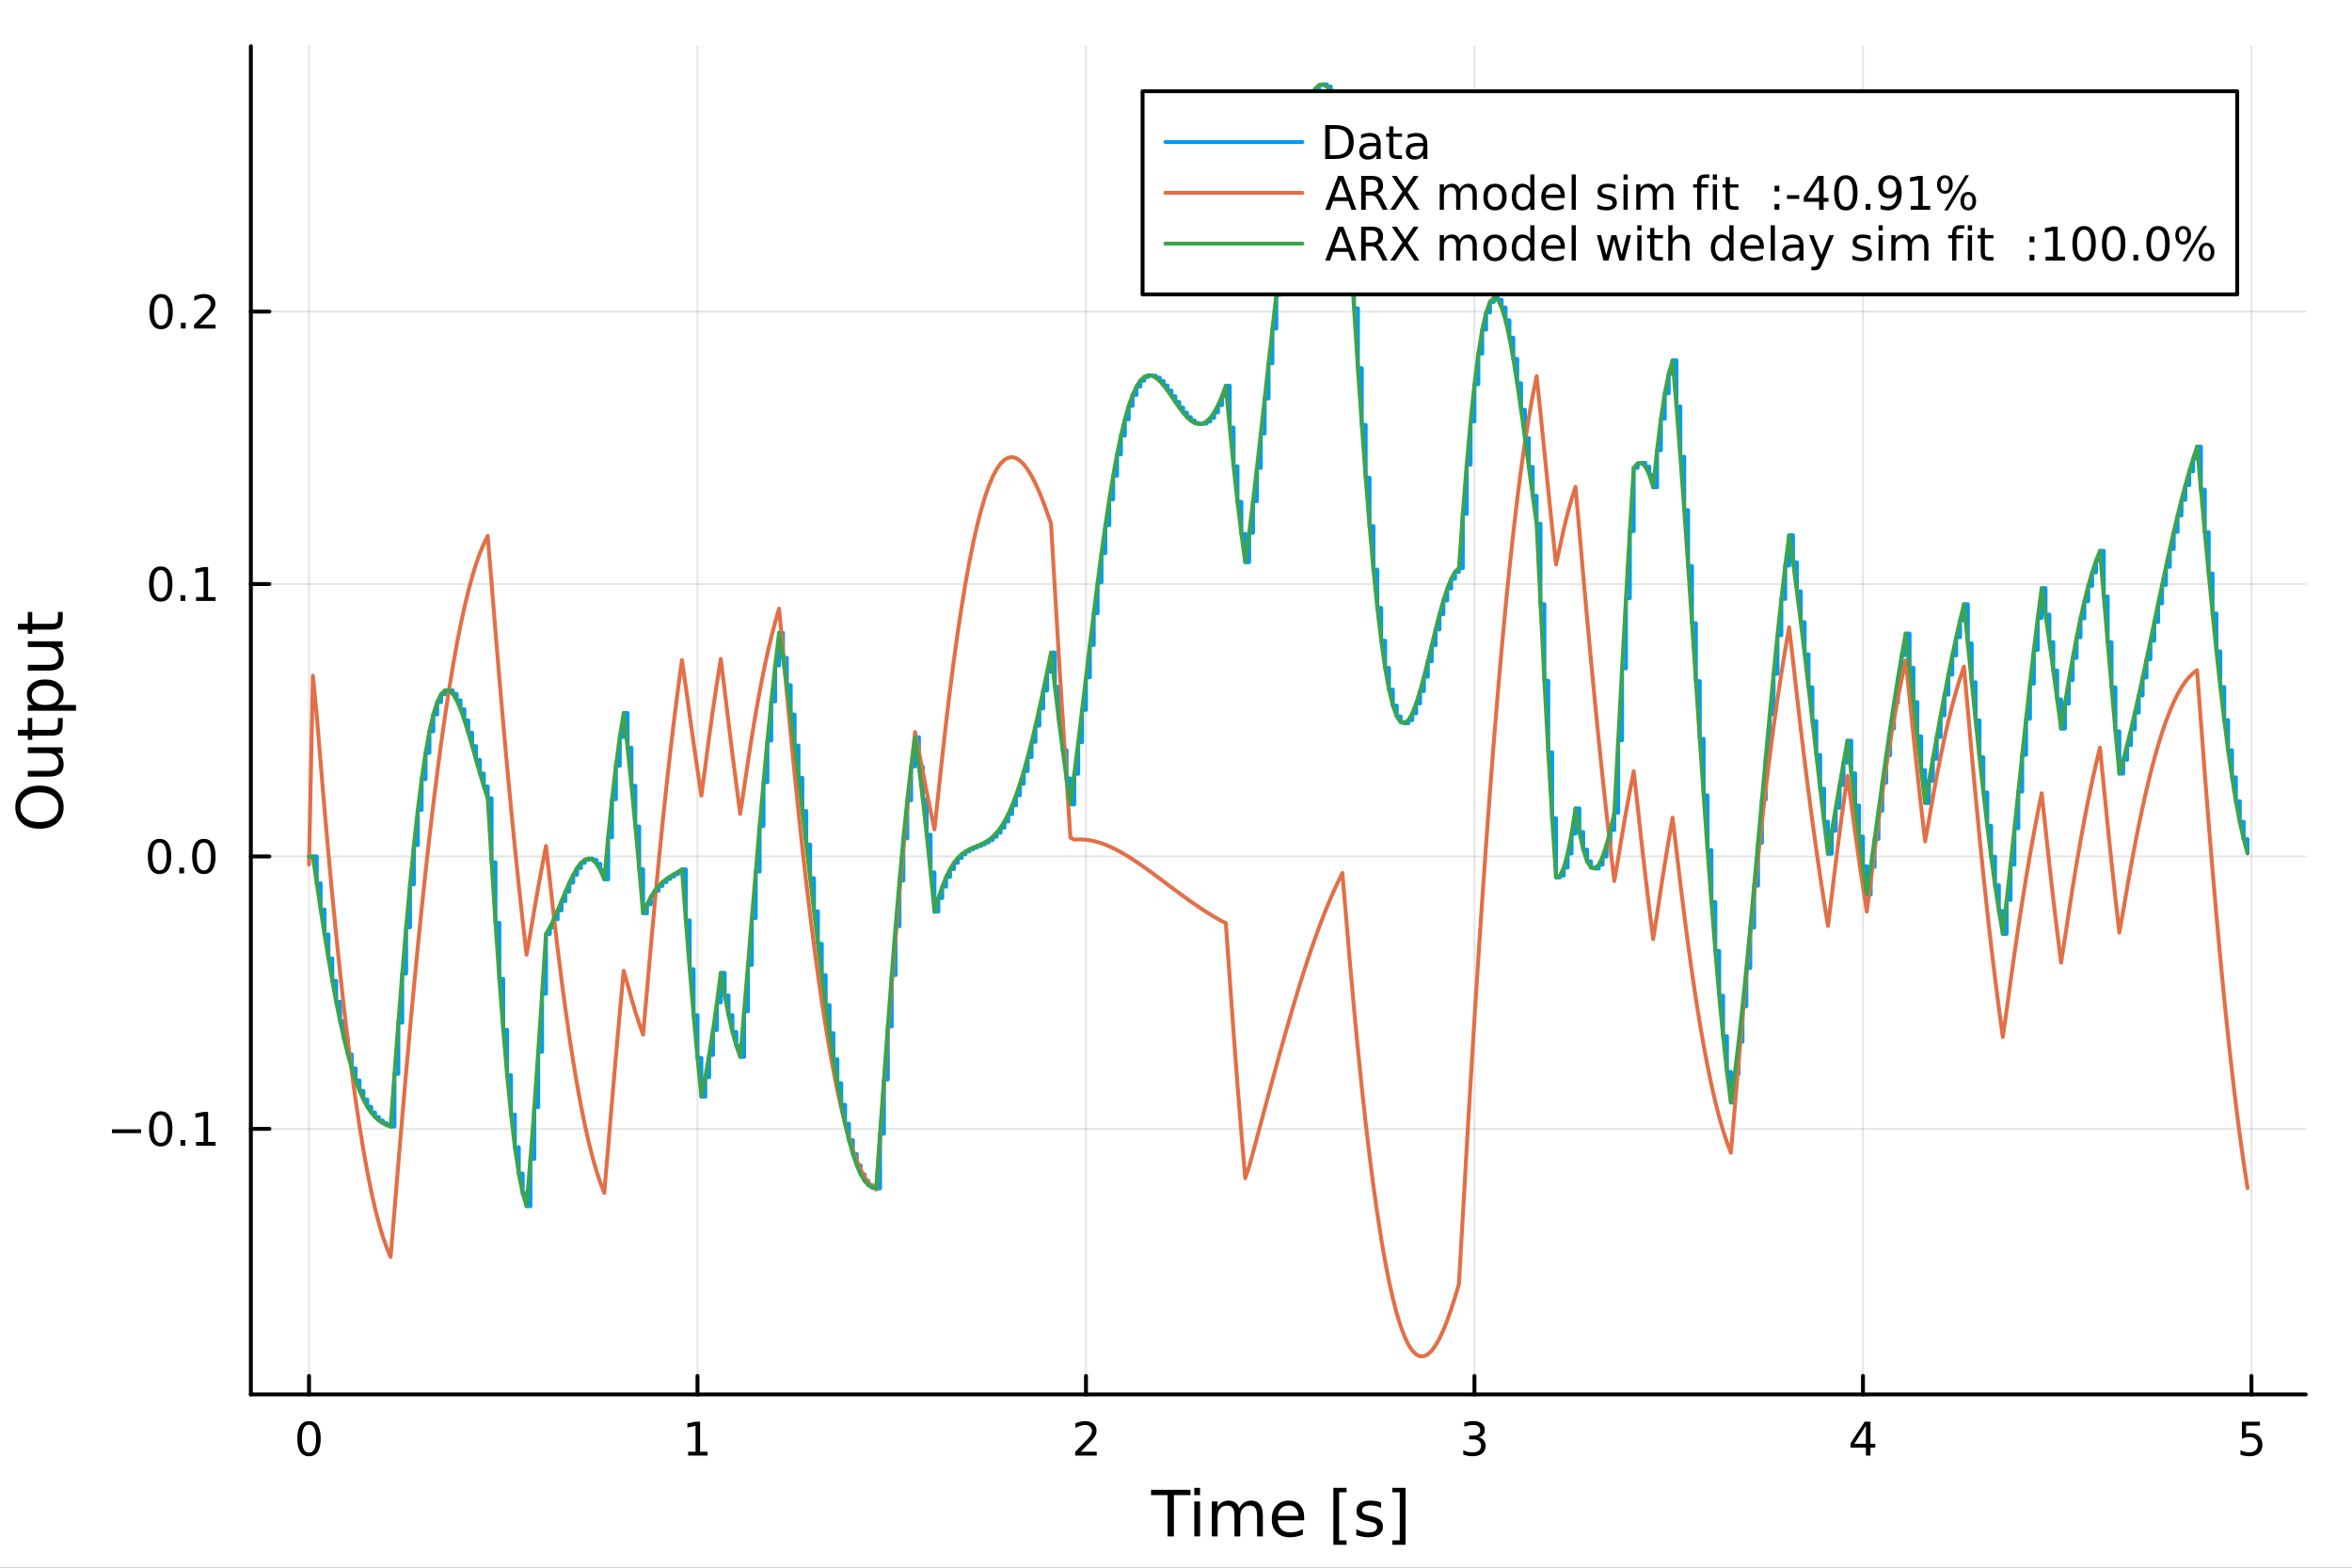 <?xml version="1.0" encoding="utf-8"?>
<svg xmlns="http://www.w3.org/2000/svg" xmlns:xlink="http://www.w3.org/1999/xlink" width="600" height="400" viewBox="0 0 2400 1600">
<rect x="0" y="0" width="2400" height="1600" fill="#333333" stroke="none"/>
<defs>
  <clipPath id="clip990">
    <rect x="0" y="0" width="2400" height="1600"/>
  </clipPath>
</defs>
<path clip-path="url(#clip990)" d="M0 1600 L2400 1600 L2400 0 L0 0  Z" fill="#ffffff" fill-rule="evenodd" fill-opacity="1"/>
<defs>
  <clipPath id="clip991">
    <rect x="480" y="0" width="1681" height="1600"/>
  </clipPath>
</defs>
<path clip-path="url(#clip990)" d="M255.977 1423.18 L2352.76 1423.18 L2352.76 47.244 L255.977 47.244  Z" fill="#ffffff" fill-rule="evenodd" fill-opacity="1"/>
<defs>
  <clipPath id="clip992">
    <rect x="255" y="47" width="2098" height="1377"/>
  </clipPath>
</defs>
<polyline clip-path="url(#clip992)" style="stroke:#000000; stroke-linecap:round; stroke-linejoin:round; stroke-width:2; stroke-opacity:0.1; fill:none" points="315.32,1423.18 315.32,47.244 "/>
<polyline clip-path="url(#clip992)" style="stroke:#000000; stroke-linecap:round; stroke-linejoin:round; stroke-width:2; stroke-opacity:0.1; fill:none" points="711.731,1423.18 711.731,47.244 "/>
<polyline clip-path="url(#clip992)" style="stroke:#000000; stroke-linecap:round; stroke-linejoin:round; stroke-width:2; stroke-opacity:0.1; fill:none" points="1108.14,1423.18 1108.14,47.244 "/>
<polyline clip-path="url(#clip992)" style="stroke:#000000; stroke-linecap:round; stroke-linejoin:round; stroke-width:2; stroke-opacity:0.1; fill:none" points="1504.55,1423.18 1504.55,47.244 "/>
<polyline clip-path="url(#clip992)" style="stroke:#000000; stroke-linecap:round; stroke-linejoin:round; stroke-width:2; stroke-opacity:0.1; fill:none" points="1900.97,1423.18 1900.97,47.244 "/>
<polyline clip-path="url(#clip992)" style="stroke:#000000; stroke-linecap:round; stroke-linejoin:round; stroke-width:2; stroke-opacity:0.1; fill:none" points="2297.38,1423.18 2297.38,47.244 "/>
<polyline clip-path="url(#clip992)" style="stroke:#000000; stroke-linecap:round; stroke-linejoin:round; stroke-width:2; stroke-opacity:0.1; fill:none" points="255.977,1152.12 2352.76,1152.12 "/>
<polyline clip-path="url(#clip992)" style="stroke:#000000; stroke-linecap:round; stroke-linejoin:round; stroke-width:2; stroke-opacity:0.1; fill:none" points="255.977,874.087 2352.76,874.087 "/>
<polyline clip-path="url(#clip992)" style="stroke:#000000; stroke-linecap:round; stroke-linejoin:round; stroke-width:2; stroke-opacity:0.1; fill:none" points="255.977,596.054 2352.76,596.054 "/>
<polyline clip-path="url(#clip992)" style="stroke:#000000; stroke-linecap:round; stroke-linejoin:round; stroke-width:2; stroke-opacity:0.1; fill:none" points="255.977,318.021 2352.76,318.021 "/>
<polyline clip-path="url(#clip990)" style="stroke:#000000; stroke-linecap:round; stroke-linejoin:round; stroke-width:4; stroke-opacity:1; fill:none" points="255.977,1423.18 2352.76,1423.18 "/>
<polyline clip-path="url(#clip990)" style="stroke:#000000; stroke-linecap:round; stroke-linejoin:round; stroke-width:4; stroke-opacity:1; fill:none" points="315.32,1423.18 315.32,1404.28 "/>
<polyline clip-path="url(#clip990)" style="stroke:#000000; stroke-linecap:round; stroke-linejoin:round; stroke-width:4; stroke-opacity:1; fill:none" points="711.731,1423.18 711.731,1404.28 "/>
<polyline clip-path="url(#clip990)" style="stroke:#000000; stroke-linecap:round; stroke-linejoin:round; stroke-width:4; stroke-opacity:1; fill:none" points="1108.14,1423.18 1108.14,1404.28 "/>
<polyline clip-path="url(#clip990)" style="stroke:#000000; stroke-linecap:round; stroke-linejoin:round; stroke-width:4; stroke-opacity:1; fill:none" points="1504.55,1423.18 1504.55,1404.28 "/>
<polyline clip-path="url(#clip990)" style="stroke:#000000; stroke-linecap:round; stroke-linejoin:round; stroke-width:4; stroke-opacity:1; fill:none" points="1900.97,1423.18 1900.97,1404.28 "/>
<polyline clip-path="url(#clip990)" style="stroke:#000000; stroke-linecap:round; stroke-linejoin:round; stroke-width:4; stroke-opacity:1; fill:none" points="2297.38,1423.18 2297.38,1404.28 "/>
<path clip-path="url(#clip990)" d="M315.32 1454.1 Q311.709 1454.1 309.88 1457.66 Q308.075 1461.2 308.075 1468.33 Q308.075 1475.44 309.88 1479.01 Q311.709 1482.55 315.32 1482.55 Q318.954 1482.55 320.76 1479.01 Q322.588 1475.44 322.588 1468.33 Q322.588 1461.2 320.76 1457.66 Q318.954 1454.1 315.32 1454.1 M315.32 1450.39 Q321.13 1450.39 324.186 1455 Q327.264 1459.58 327.264 1468.33 Q327.264 1477.06 324.186 1481.67 Q321.13 1486.25 315.32 1486.25 Q309.51 1486.25 306.431 1481.67 Q303.376 1477.06 303.376 1468.33 Q303.376 1459.58 306.431 1455 Q309.51 1450.39 315.32 1450.39 Z" fill="#000000" fill-rule="nonzero" fill-opacity="1" /><path clip-path="url(#clip990)" d="M702.113 1481.64 L709.752 1481.64 L709.752 1455.28 L701.442 1456.95 L701.442 1452.69 L709.706 1451.02 L714.382 1451.02 L714.382 1481.64 L722.021 1481.64 L722.021 1485.58 L702.113 1485.58 L702.113 1481.64 Z" fill="#000000" fill-rule="nonzero" fill-opacity="1" /><path clip-path="url(#clip990)" d="M1102.8 1481.64 L1119.12 1481.64 L1119.12 1485.58 L1097.17 1485.58 L1097.17 1481.64 Q1099.83 1478.89 1104.42 1474.26 Q1109.02 1469.61 1110.2 1468.27 Q1112.45 1465.74 1113.33 1464.01 Q1114.23 1462.25 1114.23 1460.56 Q1114.23 1457.8 1112.29 1456.07 Q1110.37 1454.33 1107.26 1454.33 Q1105.06 1454.33 1102.61 1455.09 Q1100.18 1455.86 1097.4 1457.41 L1097.4 1452.69 Q1100.23 1451.55 1102.68 1450.97 Q1105.13 1450.39 1107.17 1450.39 Q1112.54 1450.39 1115.74 1453.08 Q1118.93 1455.77 1118.93 1460.26 Q1118.93 1462.39 1118.12 1464.31 Q1117.33 1466.2 1115.23 1468.8 Q1114.65 1469.47 1111.55 1472.69 Q1108.44 1475.88 1102.8 1481.64 Z" fill="#000000" fill-rule="nonzero" fill-opacity="1" /><path clip-path="url(#clip990)" d="M1508.8 1466.95 Q1512.16 1467.66 1514.03 1469.93 Q1515.93 1472.2 1515.93 1475.53 Q1515.93 1480.65 1512.41 1483.45 Q1508.89 1486.25 1502.41 1486.25 Q1500.24 1486.25 1497.92 1485.81 Q1495.63 1485.39 1493.18 1484.54 L1493.18 1480.02 Q1495.12 1481.16 1497.44 1481.74 Q1499.75 1482.32 1502.27 1482.32 Q1506.67 1482.32 1508.96 1480.58 Q1511.28 1478.84 1511.28 1475.53 Q1511.28 1472.48 1509.13 1470.77 Q1507 1469.03 1503.18 1469.03 L1499.15 1469.03 L1499.15 1465.19 L1503.36 1465.19 Q1506.81 1465.19 1508.64 1463.82 Q1510.47 1462.43 1510.47 1459.84 Q1510.47 1457.18 1508.57 1455.77 Q1506.7 1454.33 1503.18 1454.33 Q1501.26 1454.33 1499.06 1454.75 Q1496.86 1455.16 1494.22 1456.04 L1494.22 1451.88 Q1496.88 1451.14 1499.2 1450.77 Q1501.53 1450.39 1503.59 1450.39 Q1508.92 1450.39 1512.02 1452.83 Q1515.12 1455.23 1515.12 1459.35 Q1515.12 1462.22 1513.48 1464.21 Q1511.83 1466.18 1508.8 1466.95 Z" fill="#000000" fill-rule="nonzero" fill-opacity="1" /><path clip-path="url(#clip990)" d="M1903.98 1455.09 L1892.17 1473.54 L1903.98 1473.54 L1903.98 1455.09 M1902.75 1451.02 L1908.63 1451.02 L1908.63 1473.54 L1913.56 1473.54 L1913.56 1477.43 L1908.63 1477.43 L1908.63 1485.58 L1903.98 1485.58 L1903.98 1477.43 L1888.37 1477.43 L1888.37 1472.92 L1902.75 1451.02 Z" fill="#000000" fill-rule="nonzero" fill-opacity="1" /><path clip-path="url(#clip990)" d="M2287.66 1451.02 L2306.01 1451.02 L2306.01 1454.96 L2291.94 1454.96 L2291.94 1463.43 Q2292.96 1463.08 2293.97 1462.92 Q2294.99 1462.73 2296.01 1462.73 Q2301.8 1462.73 2305.18 1465.9 Q2308.56 1469.08 2308.56 1474.49 Q2308.56 1480.07 2305.09 1483.17 Q2301.61 1486.25 2295.29 1486.25 Q2293.12 1486.25 2290.85 1485.88 Q2288.6 1485.51 2286.2 1484.77 L2286.2 1480.07 Q2288.28 1481.2 2290.5 1481.76 Q2292.72 1482.32 2295.2 1482.32 Q2299.21 1482.32 2301.54 1480.21 Q2303.88 1478.1 2303.88 1474.49 Q2303.88 1470.88 2301.54 1468.77 Q2299.21 1466.67 2295.2 1466.67 Q2293.33 1466.67 2291.45 1467.08 Q2289.6 1467.5 2287.66 1468.38 L2287.66 1451.02 Z" fill="#000000" fill-rule="nonzero" fill-opacity="1" /><path clip-path="url(#clip990)" d="M1174.54 1520.52 L1214.74 1520.52 L1214.74 1525.93 L1197.87 1525.93 L1197.87 1568.04 L1191.41 1568.04 L1191.41 1525.93 L1174.54 1525.93 L1174.54 1520.52 Z" fill="#000000" fill-rule="nonzero" fill-opacity="1" /><path clip-path="url(#clip990)" d="M1218.68 1532.4 L1224.54 1532.4 L1224.54 1568.04 L1218.68 1568.04 L1218.68 1532.4 M1218.68 1518.52 L1224.54 1518.52 L1224.54 1525.93 L1218.68 1525.93 L1218.68 1518.52 Z" fill="#000000" fill-rule="nonzero" fill-opacity="1" /><path clip-path="url(#clip990)" d="M1264.55 1539.24 Q1266.75 1535.29 1269.8 1533.41 Q1272.86 1531.54 1276.99 1531.54 Q1282.56 1531.54 1285.59 1535.45 Q1288.61 1539.33 1288.61 1546.53 L1288.61 1568.04 L1282.72 1568.04 L1282.72 1546.72 Q1282.72 1541.59 1280.91 1539.11 Q1279.09 1536.63 1275.37 1536.63 Q1270.82 1536.63 1268.18 1539.65 Q1265.54 1542.68 1265.54 1547.9 L1265.54 1568.04 L1259.65 1568.04 L1259.65 1546.72 Q1259.65 1541.56 1257.83 1539.11 Q1256.02 1536.63 1252.23 1536.63 Q1247.74 1536.63 1245.1 1539.68 Q1242.46 1542.71 1242.46 1547.9 L1242.46 1568.04 L1236.57 1568.04 L1236.57 1532.4 L1242.46 1532.4 L1242.46 1537.93 Q1244.47 1534.66 1247.27 1533.1 Q1250.07 1531.54 1253.92 1531.54 Q1257.8 1531.54 1260.51 1533.51 Q1263.24 1535.48 1264.55 1539.24 Z" fill="#000000" fill-rule="nonzero" fill-opacity="1" /><path clip-path="url(#clip990)" d="M1330.78 1548.76 L1330.78 1551.62 L1303.86 1551.62 Q1304.24 1557.67 1307.49 1560.85 Q1310.76 1564 1316.59 1564 Q1319.96 1564 1323.11 1563.17 Q1326.3 1562.35 1329.42 1560.69 L1329.42 1566.23 Q1326.26 1567.57 1322.95 1568.27 Q1319.64 1568.97 1316.24 1568.97 Q1307.71 1568.97 1302.71 1564 Q1297.75 1559.04 1297.75 1550.57 Q1297.75 1541.82 1302.46 1536.69 Q1307.2 1531.54 1315.22 1531.54 Q1322.41 1531.54 1326.58 1536.18 Q1330.78 1540.8 1330.78 1548.76 M1324.93 1547.04 Q1324.86 1542.23 1322.22 1539.37 Q1319.61 1536.5 1315.28 1536.5 Q1310.38 1536.5 1307.42 1539.27 Q1304.49 1542.04 1304.05 1547.07 L1324.93 1547.04 Z" fill="#000000" fill-rule="nonzero" fill-opacity="1" /><path clip-path="url(#clip990)" d="M1360.58 1518.52 L1374.07 1518.52 L1374.07 1523.07 L1366.43 1523.07 L1366.43 1572.09 L1374.07 1572.09 L1374.07 1576.64 L1360.58 1576.64 L1360.58 1518.52 Z" fill="#000000" fill-rule="nonzero" fill-opacity="1" /><path clip-path="url(#clip990)" d="M1409.27 1533.45 L1409.27 1538.98 Q1406.79 1537.71 1404.12 1537.07 Q1401.44 1536.44 1398.58 1536.44 Q1394.22 1536.44 1392.02 1537.77 Q1389.86 1539.11 1389.86 1541.79 Q1389.86 1543.82 1391.42 1545 Q1392.98 1546.15 1397.69 1547.2 L1399.69 1547.64 Q1405.93 1548.98 1408.54 1551.43 Q1411.18 1553.85 1411.18 1558.21 Q1411.18 1563.17 1407.24 1566.07 Q1403.32 1568.97 1396.45 1568.97 Q1393.58 1568.97 1390.46 1568.39 Q1387.38 1567.85 1383.94 1566.74 L1383.94 1560.69 Q1387.18 1562.38 1390.34 1563.24 Q1393.49 1564.07 1396.57 1564.07 Q1400.71 1564.07 1402.94 1562.66 Q1405.17 1561.23 1405.17 1558.65 Q1405.17 1556.27 1403.54 1554.99 Q1401.95 1553.72 1396.51 1552.54 L1394.47 1552.07 Q1389.03 1550.92 1386.61 1548.56 Q1384.19 1546.18 1384.19 1542.04 Q1384.19 1537.01 1387.76 1534.27 Q1391.32 1531.54 1397.88 1531.54 Q1401.13 1531.54 1403.99 1532.01 Q1406.85 1532.49 1409.27 1533.45 Z" fill="#000000" fill-rule="nonzero" fill-opacity="1" /><path clip-path="url(#clip990)" d="M1434.2 1518.52 L1434.2 1576.64 L1420.7 1576.64 L1420.7 1572.09 L1428.31 1572.09 L1428.31 1523.07 L1420.7 1523.07 L1420.7 1518.52 L1434.2 1518.52 Z" fill="#000000" fill-rule="nonzero" fill-opacity="1" /><polyline clip-path="url(#clip990)" style="stroke:#000000; stroke-linecap:round; stroke-linejoin:round; stroke-width:4; stroke-opacity:1; fill:none" points="255.977,1423.18 255.977,47.244 "/>
<polyline clip-path="url(#clip990)" style="stroke:#000000; stroke-linecap:round; stroke-linejoin:round; stroke-width:4; stroke-opacity:1; fill:none" points="255.977,1152.12 274.875,1152.12 "/>
<polyline clip-path="url(#clip990)" style="stroke:#000000; stroke-linecap:round; stroke-linejoin:round; stroke-width:4; stroke-opacity:1; fill:none" points="255.977,874.087 274.875,874.087 "/>
<polyline clip-path="url(#clip990)" style="stroke:#000000; stroke-linecap:round; stroke-linejoin:round; stroke-width:4; stroke-opacity:1; fill:none" points="255.977,596.054 274.875,596.054 "/>
<polyline clip-path="url(#clip990)" style="stroke:#000000; stroke-linecap:round; stroke-linejoin:round; stroke-width:4; stroke-opacity:1; fill:none" points="255.977,318.021 274.875,318.021 "/>
<path clip-path="url(#clip990)" d="M114.26 1152.57 L143.936 1152.57 L143.936 1156.51 L114.26 1156.51 L114.26 1152.57 Z" fill="#000000" fill-rule="nonzero" fill-opacity="1" /><path clip-path="url(#clip990)" d="M164.028 1137.92 Q160.417 1137.92 158.589 1141.48 Q156.783 1145.03 156.783 1152.16 Q156.783 1159.26 158.589 1162.83 Q160.417 1166.37 164.028 1166.37 Q167.663 1166.37 169.468 1162.83 Q171.297 1159.26 171.297 1152.16 Q171.297 1145.03 169.468 1141.48 Q167.663 1137.92 164.028 1137.92 M164.028 1134.22 Q169.839 1134.22 172.894 1138.82 Q175.973 1143.41 175.973 1152.16 Q175.973 1160.88 172.894 1165.49 Q169.839 1170.07 164.028 1170.07 Q158.218 1170.07 155.14 1165.49 Q152.084 1160.88 152.084 1152.16 Q152.084 1143.41 155.14 1138.82 Q158.218 1134.22 164.028 1134.22 Z" fill="#000000" fill-rule="nonzero" fill-opacity="1" /><path clip-path="url(#clip990)" d="M184.19 1163.52 L189.075 1163.52 L189.075 1169.4 L184.19 1169.4 L184.19 1163.52 Z" fill="#000000" fill-rule="nonzero" fill-opacity="1" /><path clip-path="url(#clip990)" d="M200.07 1165.47 L207.709 1165.47 L207.709 1139.1 L199.399 1140.77 L199.399 1136.51 L207.662 1134.84 L212.338 1134.84 L212.338 1165.47 L219.977 1165.47 L219.977 1169.4 L200.07 1169.4 L200.07 1165.47 Z" fill="#000000" fill-rule="nonzero" fill-opacity="1" /><path clip-path="url(#clip990)" d="M162.802 859.886 Q159.19 859.886 157.362 863.451 Q155.556 866.993 155.556 874.122 Q155.556 881.229 157.362 884.793 Q159.19 888.335 162.802 888.335 Q166.436 888.335 168.241 884.793 Q170.07 881.229 170.07 874.122 Q170.07 866.993 168.241 863.451 Q166.436 859.886 162.802 859.886 M162.802 856.182 Q168.612 856.182 171.667 860.789 Q174.746 865.372 174.746 874.122 Q174.746 882.849 171.667 887.455 Q168.612 892.039 162.802 892.039 Q156.991 892.039 153.913 887.455 Q150.857 882.849 150.857 874.122 Q150.857 865.372 153.913 860.789 Q156.991 856.182 162.802 856.182 Z" fill="#000000" fill-rule="nonzero" fill-opacity="1" /><path clip-path="url(#clip990)" d="M182.963 885.488 L187.848 885.488 L187.848 891.367 L182.963 891.367 L182.963 885.488 Z" fill="#000000" fill-rule="nonzero" fill-opacity="1" /><path clip-path="url(#clip990)" d="M208.033 859.886 Q204.422 859.886 202.593 863.451 Q200.787 866.993 200.787 874.122 Q200.787 881.229 202.593 884.793 Q204.422 888.335 208.033 888.335 Q211.667 888.335 213.473 884.793 Q215.301 881.229 215.301 874.122 Q215.301 866.993 213.473 863.451 Q211.667 859.886 208.033 859.886 M208.033 856.182 Q213.843 856.182 216.898 860.789 Q219.977 865.372 219.977 874.122 Q219.977 882.849 216.898 887.455 Q213.843 892.039 208.033 892.039 Q202.223 892.039 199.144 887.455 Q196.088 882.849 196.088 874.122 Q196.088 865.372 199.144 860.789 Q202.223 856.182 208.033 856.182 Z" fill="#000000" fill-rule="nonzero" fill-opacity="1" /><path clip-path="url(#clip990)" d="M164.028 581.853 Q160.417 581.853 158.589 585.418 Q156.783 588.959 156.783 596.089 Q156.783 603.195 158.589 606.76 Q160.417 610.302 164.028 610.302 Q167.663 610.302 169.468 606.76 Q171.297 603.195 171.297 596.089 Q171.297 588.959 169.468 585.418 Q167.663 581.853 164.028 581.853 M164.028 578.149 Q169.839 578.149 172.894 582.756 Q175.973 587.339 175.973 596.089 Q175.973 604.816 172.894 609.422 Q169.839 614.005 164.028 614.005 Q158.218 614.005 155.14 609.422 Q152.084 604.816 152.084 596.089 Q152.084 587.339 155.14 582.756 Q158.218 578.149 164.028 578.149 Z" fill="#000000" fill-rule="nonzero" fill-opacity="1" /><path clip-path="url(#clip990)" d="M184.19 607.455 L189.075 607.455 L189.075 613.334 L184.19 613.334 L184.19 607.455 Z" fill="#000000" fill-rule="nonzero" fill-opacity="1" /><path clip-path="url(#clip990)" d="M200.07 609.399 L207.709 609.399 L207.709 583.033 L199.399 584.7 L199.399 580.441 L207.662 578.774 L212.338 578.774 L212.338 609.399 L219.977 609.399 L219.977 613.334 L200.07 613.334 L200.07 609.399 Z" fill="#000000" fill-rule="nonzero" fill-opacity="1" /><path clip-path="url(#clip990)" d="M164.399 303.819 Q160.788 303.819 158.959 307.384 Q157.153 310.926 157.153 318.055 Q157.153 325.162 158.959 328.727 Q160.788 332.268 164.399 332.268 Q168.033 332.268 169.839 328.727 Q171.667 325.162 171.667 318.055 Q171.667 310.926 169.839 307.384 Q168.033 303.819 164.399 303.819 M164.399 300.116 Q170.209 300.116 173.264 304.722 Q176.343 309.305 176.343 318.055 Q176.343 326.782 173.264 331.389 Q170.209 335.972 164.399 335.972 Q158.589 335.972 155.51 331.389 Q152.454 326.782 152.454 318.055 Q152.454 309.305 155.51 304.722 Q158.589 300.116 164.399 300.116 Z" fill="#000000" fill-rule="nonzero" fill-opacity="1" /><path clip-path="url(#clip990)" d="M184.561 329.421 L189.445 329.421 L189.445 335.301 L184.561 335.301 L184.561 329.421 Z" fill="#000000" fill-rule="nonzero" fill-opacity="1" /><path clip-path="url(#clip990)" d="M203.658 331.366 L219.977 331.366 L219.977 335.301 L198.033 335.301 L198.033 331.366 Q200.695 328.611 205.278 323.981 Q209.885 319.329 211.065 317.986 Q213.311 315.463 214.19 313.727 Q215.093 311.968 215.093 310.278 Q215.093 307.523 213.149 305.787 Q211.227 304.051 208.125 304.051 Q205.926 304.051 203.473 304.815 Q201.042 305.579 198.264 307.13 L198.264 302.407 Q201.088 301.273 203.542 300.694 Q205.996 300.116 208.033 300.116 Q213.403 300.116 216.598 302.801 Q219.792 305.486 219.792 309.977 Q219.792 312.106 218.982 314.028 Q218.195 315.926 216.088 318.518 Q215.51 319.19 212.408 322.407 Q209.306 325.602 203.658 331.366 Z" fill="#000000" fill-rule="nonzero" fill-opacity="1" /><path clip-path="url(#clip990)" d="M20.845 823.791 Q20.845 830.793 26.064 834.931 Q31.284 839.037 40.292 839.037 Q49.267 839.037 54.487 834.931 Q59.707 830.793 59.707 823.791 Q59.707 816.788 54.487 812.714 Q49.267 808.609 40.292 808.609 Q31.284 808.609 26.064 812.714 Q20.845 816.788 20.845 823.791 M15.625 823.791 Q15.625 813.797 22.341 807.813 Q29.025 801.829 40.292 801.829 Q51.527 801.829 58.243 807.813 Q64.927 813.797 64.927 823.791 Q64.927 833.817 58.243 839.832 Q51.559 845.816 40.292 845.816 Q29.025 845.816 22.341 839.832 Q15.625 833.817 15.625 823.791 Z" fill="#000000" fill-rule="nonzero" fill-opacity="1" /><path clip-path="url(#clip990)" d="M49.936 792.631 L28.356 792.631 L28.356 786.774 L49.713 786.774 Q54.774 786.774 57.32 784.801 Q59.835 782.827 59.835 778.881 Q59.835 774.138 56.811 771.401 Q53.787 768.632 48.567 768.632 L28.356 768.632 L28.356 762.775 L64.004 762.775 L64.004 768.632 L58.53 768.632 Q61.776 770.764 63.368 773.597 Q64.927 776.398 64.927 780.122 Q64.927 786.265 61.108 789.448 Q57.288 792.631 49.936 792.631 M27.497 777.894 L27.497 777.894 Z" fill="#000000" fill-rule="nonzero" fill-opacity="1" /><path clip-path="url(#clip990)" d="M18.235 744.92 L28.356 744.92 L28.356 732.857 L32.908 732.857 L32.908 744.92 L52.259 744.92 Q56.62 744.92 57.861 743.742 Q59.103 742.533 59.103 738.872 L59.103 732.857 L64.004 732.857 L64.004 738.872 Q64.004 745.652 61.49 748.23 Q58.943 750.808 52.259 750.808 L32.908 750.808 L32.908 755.105 L28.356 755.105 L28.356 750.808 L18.235 750.808 L18.235 744.92 Z" fill="#000000" fill-rule="nonzero" fill-opacity="1" /><path clip-path="url(#clip990)" d="M58.657 719.489 L77.563 719.489 L77.563 725.377 L28.356 725.377 L28.356 719.489 L33.767 719.489 Q30.584 717.643 29.056 714.842 Q27.497 712.009 27.497 708.094 Q27.497 701.601 32.653 697.559 Q37.809 693.485 46.212 693.485 Q54.615 693.485 59.771 697.559 Q64.927 701.601 64.927 708.094 Q64.927 712.009 63.399 714.842 Q61.84 717.643 58.657 719.489 M46.212 699.564 Q39.751 699.564 36.09 702.238 Q32.398 704.879 32.398 709.526 Q32.398 714.173 36.09 716.847 Q39.751 719.489 46.212 719.489 Q52.673 719.489 56.365 716.847 Q60.026 714.173 60.026 709.526 Q60.026 704.879 56.365 702.238 Q52.673 699.564 46.212 699.564 Z" fill="#000000" fill-rule="nonzero" fill-opacity="1" /><path clip-path="url(#clip990)" d="M49.936 684.382 L28.356 684.382 L28.356 678.525 L49.713 678.525 Q54.774 678.525 57.32 676.552 Q59.835 674.579 59.835 670.632 Q59.835 665.889 56.811 663.152 Q53.787 660.383 48.567 660.383 L28.356 660.383 L28.356 654.527 L64.004 654.527 L64.004 660.383 L58.53 660.383 Q61.776 662.516 63.368 665.348 Q64.927 668.149 64.927 671.873 Q64.927 678.016 61.108 681.199 Q57.288 684.382 49.936 684.382 M27.497 669.645 L27.497 669.645 Z" fill="#000000" fill-rule="nonzero" fill-opacity="1" /><path clip-path="url(#clip990)" d="M18.235 636.671 L28.356 636.671 L28.356 624.608 L32.908 624.608 L32.908 636.671 L52.259 636.671 Q56.62 636.671 57.861 635.493 Q59.103 634.284 59.103 630.623 L59.103 624.608 L64.004 624.608 L64.004 630.623 Q64.004 637.403 61.49 639.981 Q58.943 642.559 52.259 642.559 L32.908 642.559 L32.908 646.856 L28.356 646.856 L28.356 642.559 L18.235 642.559 L18.235 636.671 Z" fill="#000000" fill-rule="nonzero" fill-opacity="1" /><polyline clip-path="url(#clip992)" style="stroke:#009af9; stroke-linecap:round; stroke-linejoin:round; stroke-width:4; stroke-opacity:1; fill:none" points="315.32,874.087 319.284,874.087 323.248,874.087 323.248,901.569 327.212,901.569 327.212,928.242 331.176,928.242 331.176,953.871 335.141,953.871 335.141,978.247 339.105,978.247 339.105,1001.19 343.069,1001.19 343.069,1022.55 347.033,1022.55 347.033,1042.2 350.997,1042.2 350.997,1060.08 354.961,1060.08 354.961,1076.12 358.925,1076.12 358.925,1090.32 362.889,1090.32 362.889,1102.69 366.853,1102.69 366.853,1113.3 370.818,1113.3 370.818,1122.22 374.782,1122.22 374.782,1129.57 378.746,1129.57 378.746,1135.49 382.71,1135.49 382.71,1140.14 386.674,1140.14 386.674,1143.69 390.638,1143.69 390.638,1146.34 394.602,1146.34 394.602,1148.29 398.566,1148.29 398.566,1149.75 402.53,1149.75 402.53,1095.96 406.495,1095.96 406.495,1043.71 410.459,1043.71 410.459,993.669 414.423,993.669 414.423,946.441 418.387,946.441 418.387,902.566 422.351,902.566 422.351,862.5 426.315,862.5 426.315,826.618 430.279,826.618 430.279,795.201 434.243,795.201 434.243,768.439 438.208,768.439 438.208,746.427 442.172,746.427 442.172,729.166 446.136,729.166 446.136,716.569 450.1,716.569 450.1,708.459 454.064,708.459 454.064,704.582 458.028,704.582 458.028,704.61 461.992,704.61 461.992,708.149 465.956,708.149 465.956,714.753 469.92,714.753 469.92,723.929 473.885,723.929 473.885,735.154 477.849,735.154 477.849,747.879 481.813,747.879 481.813,761.548 485.777,761.548 485.777,775.602 489.741,775.602 489.741,789.496 493.705,789.496 493.705,802.706 497.669,802.706 497.669,814.74 501.633,814.74 501.633,880.11 505.597,880.11 505.597,941.827 509.562,941.827 509.562,999.074 513.526,999.074 513.526,1051.14 517.49,1051.14 517.49,1097.44 521.454,1097.44 521.454,1137.52 525.418,1137.52 525.418,1171.03 529.382,1171.03 529.382,1197.8 533.346,1197.8 533.346,1217.77 537.31,1217.77 537.31,1231.01 541.275,1231.01 541.275,1182.76 545.239,1182.76 545.239,1129.94 549.203,1129.94 549.203,1073.43 553.167,1073.43 553.167,1014.2 557.131,1014.2 557.131,953.221 561.095,953.221 561.095,946.442 565.059,946.442 565.059,938.257 569.023,938.257 569.023,929.141 572.987,929.141 572.987,919.573 576.952,919.573 576.952,910.023 580.916,910.023 580.916,900.944 584.88,900.944 584.88,892.764 588.844,892.764 588.844,885.878 592.808,885.878 592.808,880.64 596.772,880.64 596.772,877.361 600.736,877.361 600.736,876.3 604.7,876.3 604.7,877.663 608.664,877.663 608.664,881.598 612.629,881.598 612.629,888.199 616.593,888.199 616.593,897.499 620.557,897.499 620.557,854.513 624.521,854.513 624.521,815.746 628.485,815.746 628.485,781.539 632.449,781.539 632.449,752.135 636.413,752.135 636.413,727.68 640.377,727.68 640.377,763.182 644.341,763.182 644.341,802.009 648.306,802.009 648.306,843.548 652.27,843.548 652.27,887.15 656.234,887.15 656.234,932.143 660.198,932.143 660.198,922.877 664.162,922.877 664.162,915.259 668.126,915.259 668.126,909.092 672.09,909.092 672.09,904.164 676.054,904.164 676.054,900.244 680.019,900.244 680.019,897.095 683.983,897.095 683.983,894.471 687.947,894.471 687.947,892.128 691.911,892.128 691.911,889.825 695.875,889.825 695.875,887.331 699.839,887.331 699.839,939.392 703.803,939.392 703.803,989.224 707.767,989.224 707.767,1036.18 711.731,1036.18 711.731,1079.68 715.696,1079.68 715.696,1119.24 719.66,1119.24 719.66,1099.49 723.624,1099.49 723.624,1076.7 727.588,1076.7 727.588,1051.13 731.552,1051.13 731.552,1023.09 735.516,1023.09 735.516,992.927 739.48,992.927 739.48,1015.99 743.444,1015.99 743.444,1036.11 747.408,1036.11 747.408,1053.24 751.373,1053.24 751.373,1067.39 755.337,1067.39 755.337,1078.64 759.301,1078.64 759.301,1032.15 763.265,1032.15 763.265,984.677 767.229,984.677 767.229,936.895 771.193,936.895 771.193,889.481 775.157,889.481 775.157,843.083 779.121,843.083 779.121,798.312 783.085,798.312 783.085,755.732 787.05,755.732 787.05,715.849 791.014,715.849 791.014,679.106 794.978,679.106 794.978,645.873 798.942,645.873 798.942,671.403 802.906,671.403 802.906,699.327 806.87,699.327 806.87,729.304 810.834,729.304 810.834,760.962 814.798,760.962 814.798,793.902 818.763,793.902 818.763,827.713 822.727,827.713 822.727,861.971 826.691,861.971 826.691,896.257 830.655,896.257 830.655,930.16 834.619,930.16 834.619,963.285 838.583,963.285 838.583,995.263 842.547,995.263 842.547,1025.76 846.511,1025.76 846.511,1054.46 850.475,1054.46 850.475,1081.12 854.44,1081.12 854.44,1105.51 858.404,1105.51 858.404,1127.47 862.368,1127.47 862.368,1146.88 866.332,1146.88 866.332,1163.69 870.296,1163.69 870.296,1177.86 874.26,1177.86 874.26,1189.45 878.224,1189.45 878.224,1198.53 882.188,1198.53 882.188,1205.22 886.152,1205.22 886.152,1209.71 890.117,1209.71 890.117,1212.19 894.081,1212.19 894.081,1212.89 898.045,1212.89 898.045,1157.12 902.009,1157.12 902.009,1101.74 905.973,1101.74 905.973,1047.51 909.937,1047.51 909.937,995.156 913.901,995.156 913.901,945.34 917.865,945.34 917.865,898.661 921.829,898.661 921.829,855.644 925.794,855.644 925.794,816.725 929.758,816.725 929.758,782.254 933.722,782.254 933.722,752.483 937.686,752.483 937.686,782.531 941.65,782.531 941.65,815.875 945.614,815.875 945.614,852.01 949.578,852.01 949.578,890.388 953.542,890.388 953.542,930.432 957.507,930.432 957.507,916.581 961.471,916.581 961.471,904.817 965.435,904.817 965.435,895.014 969.399,895.014 969.399,887.01 973.363,887.01 973.363,880.621 977.327,880.621 977.327,875.634 981.291,875.634 981.291,871.822 985.255,871.822 985.255,868.942 989.219,868.942 989.219,866.743 993.184,866.743 993.184,864.971 997.148,864.971 997.148,863.375 1001.11,863.375 1001.11,861.709 1005.08,861.709 1005.08,859.74 1009.04,859.74 1009.04,857.248 1013,857.248 1013,854.034 1016.97,854.034 1016.97,849.923 1020.93,849.923 1020.93,844.763 1024.9,844.763 1024.9,838.431 1028.86,838.431 1028.86,830.834 1032.82,830.834 1032.82,821.907 1036.79,821.907 1036.79,811.617 1040.75,811.617 1040.75,799.961 1044.72,799.961 1044.72,786.966 1048.68,786.966 1048.68,772.686 1052.65,772.686 1052.65,757.201 1056.61,757.201 1056.61,740.615 1060.57,740.615 1060.57,723.054 1064.54,723.054 1064.54,704.66 1068.5,704.66 1068.5,685.592 1072.47,685.592 1072.47,666.016 1076.43,666.016 1076.43,701.073 1080.39,701.073 1080.39,734.358 1084.36,734.358 1084.36,765.583 1088.32,765.583 1088.32,794.504 1092.29,794.504 1092.29,820.927 1096.25,820.927 1096.25,789.747 1100.21,789.747 1100.21,757.458 1104.18,757.458 1104.18,724.492 1108.14,724.492 1108.14,691.285 1112.11,691.285 1112.11,658.267 1116.07,658.267 1116.07,625.852 1120.04,625.852 1120.04,594.435 1124,594.435 1124,564.38 1127.96,564.38 1127.96,536.016 1131.93,536.016 1131.93,509.632 1135.89,509.632 1135.89,485.471 1139.86,485.471 1139.86,463.727 1143.82,463.727 1143.82,444.545 1147.78,444.545 1147.78,428.013 1151.75,428.013 1151.75,414.172 1155.71,414.172 1155.71,403.006 1159.68,403.006 1159.68,394.451 1163.64,394.451 1163.64,388.397 1167.6,388.397 1167.6,384.687 1171.57,384.687 1171.57,383.128 1175.53,383.128 1175.53,383.488 1179.5,383.488 1179.5,385.511 1183.46,385.511 1183.46,388.914 1187.43,388.914 1187.43,393.398 1191.39,393.398 1191.39,398.656 1195.35,398.656 1195.35,404.372 1199.32,404.372 1199.32,410.237 1203.28,410.237 1203.28,415.947 1207.25,415.947 1207.25,421.213 1211.21,421.213 1211.21,425.765 1215.17,425.765 1215.17,429.357 1219.14,429.357 1219.14,431.769 1223.1,431.769 1223.1,432.816 1227.07,432.816 1227.07,432.344 1231.03,432.344 1231.03,430.236 1234.99,430.236 1234.99,426.414 1238.96,426.414 1238.96,420.835 1242.92,420.835 1242.92,413.495 1246.89,413.495 1246.89,404.427 1250.85,404.427 1250.85,393.697 1254.82,393.697 1254.82,436.369 1258.78,436.369 1258.78,475.988 1262.74,475.988 1262.74,512.24 1266.71,512.24 1266.71,544.884 1270.67,544.884 1270.67,573.753 1274.64,573.753 1274.64,543.79 1278.6,543.79 1278.6,511.563 1282.56,511.563 1282.56,477.595 1286.53,477.595 1286.53,442.433 1290.49,442.433 1290.49,406.63 1294.46,406.63 1294.46,370.739 1298.42,370.739 1298.42,335.299 1302.38,335.299 1302.38,300.826 1306.35,300.826 1306.35,267.805 1310.31,267.805 1310.31,236.677 1314.28,236.677 1314.28,207.837 1318.24,207.837 1318.24,181.623 1322.21,181.623 1322.21,158.313 1326.17,158.313 1326.17,138.123 1330.13,138.123 1330.13,121.202 1334.1,121.202 1334.1,107.631 1338.06,107.631 1338.06,97.424 1342.03,97.424 1342.03,90.533 1345.99,90.533 1345.99,86.844 1349.95,86.844 1349.95,86.186 1353.92,86.186 1353.92,88.336 1357.88,88.336 1357.88,93.023 1361.85,93.023 1361.85,99.935 1365.81,99.935 1365.81,108.729 1369.77,108.729 1369.77,119.034 1373.74,119.034 1373.74,185.427 1377.7,185.427 1377.7,250.928 1381.67,250.928 1381.67,314.672 1385.63,314.672 1385.63,375.848 1389.6,375.848 1389.6,433.718 1393.56,433.718 1393.56,487.627 1397.52,487.627 1397.52,537.01 1401.49,537.01 1401.49,581.407 1405.45,581.407 1405.45,620.466 1409.42,620.466 1409.42,653.945 1413.38,653.945 1413.38,681.717 1417.34,681.717 1417.34,703.766 1421.31,703.766 1421.31,720.186 1425.27,720.186 1425.27,731.175 1429.24,731.175 1429.24,737.03 1433.2,737.03 1433.2,738.134 1437.16,738.134 1437.16,734.95 1441.13,734.95 1441.13,728.01 1445.09,728.01 1445.09,717.898 1449.06,717.898 1449.06,705.242 1453.02,705.242 1453.02,690.695 1456.98,690.695 1456.98,674.929 1460.95,674.929 1460.95,658.613 1464.91,658.613 1464.91,642.406 1468.88,642.406 1468.88,626.941 1472.84,626.941 1472.84,612.816 1476.81,612.816 1476.81,600.58 1480.77,600.58 1480.77,590.728 1484.73,590.728 1484.73,583.686 1488.7,583.686 1488.7,579.815 1492.66,579.815 1492.66,524.431 1496.63,524.431 1496.63,474.32 1500.59,474.32 1500.59,430.073 1504.55,430.073 1504.55,392.148 1508.52,392.148 1508.52,360.871 1512.48,360.871 1512.48,336.426 1516.45,336.426 1516.45,318.863 1520.41,318.863 1520.41,308.096 1524.37,308.096 1524.37,303.908 1528.34,303.908 1528.34,305.966 1532.3,305.966 1532.3,313.822 1536.27,313.822 1536.27,326.931 1540.23,326.931 1540.23,344.664 1544.2,344.664 1544.2,366.319 1548.16,366.319 1548.16,391.142 1552.12,391.142 1552.12,418.341 1556.09,418.341 1556.09,447.102 1560.05,447.102 1560.05,476.607 1564.02,476.607 1564.02,506.049 1567.98,506.049 1567.98,534.648 1571.94,534.648 1571.94,616.631 1575.91,616.631 1575.91,694.73 1579.87,694.73 1579.87,767.863 1583.84,767.863 1583.84,835.07 1587.8,835.07 1587.8,895.535 1591.76,895.535 1591.76,893.632 1595.73,893.632 1595.73,885.441 1599.69,885.441 1599.69,871.098 1603.66,871.098 1603.66,850.855 1607.62,850.855 1607.62,825.076 1611.59,825.076 1611.59,849.191 1615.55,849.191 1615.55,867.167 1619.51,867.167 1619.51,879.163 1623.48,879.163 1623.48,885.449 1627.44,885.449 1627.44,886.393 1631.41,886.393 1631.41,882.456 1635.37,882.456 1635.37,874.178 1639.33,874.178 1639.33,862.164 1643.3,862.164 1643.3,847.073 1647.26,847.073 1647.26,829.601 1651.23,829.601 1651.23,755.505 1655.19,755.505 1655.19,682.094 1659.15,682.094 1659.15,610.558 1663.12,610.558 1663.12,542.019 1667.08,542.019 1667.08,477.505 1671.05,477.505 1671.05,472.905 1675.01,472.905 1675.01,472.435 1678.98,472.435 1678.98,476.294 1682.94,476.294 1682.94,484.585 1686.9,484.585 1686.9,497.32 1690.87,497.32 1690.87,459.454 1694.83,459.454 1694.83,427.403 1698.8,427.403 1698.8,401.389 1702.76,401.389 1702.76,381.509 1706.72,381.509 1706.72,367.74 1710.69,367.74 1710.69,414.907 1714.65,414.907 1714.65,466.173 1718.62,466.173 1718.62,520.718 1722.58,520.718 1722.58,577.675 1726.54,577.675 1726.54,636.154 1730.51,636.154 1730.51,695.258 1734.47,695.258 1734.47,754.101 1738.44,754.101 1738.44,811.825 1742.4,811.825 1742.4,867.619 1746.37,867.619 1746.37,920.727 1750.33,920.727 1750.33,970.468 1754.29,970.468 1754.29,1016.24 1758.26,1016.24 1758.26,1057.55 1762.22,1057.55 1762.22,1093.98 1766.19,1093.98 1766.19,1125.24 1770.15,1125.24 1770.15,1096.16 1774.11,1096.16 1774.11,1063.26 1778.08,1063.26 1778.08,1027.01 1782.04,1027.01 1782.04,987.968 1786.01,987.968 1786.01,946.719 1789.97,946.719 1789.97,903.878 1793.93,903.878 1793.93,860.077 1797.9,860.077 1797.9,815.95 1801.86,815.95 1801.86,772.12 1805.83,772.12 1805.83,729.192 1809.79,729.192 1809.79,687.734 1813.76,687.734 1813.76,648.273 1817.72,648.273 1817.72,611.282 1821.68,611.282 1821.68,577.176 1825.65,577.176 1825.65,546.301 1829.61,546.301 1829.61,573.897 1833.58,573.897 1833.58,603.583 1837.54,603.583 1837.54,635.014 1841.5,635.014 1841.5,667.819 1845.47,667.819 1845.47,701.609 1849.43,701.609 1849.43,735.982 1853.4,735.982 1853.4,770.536 1857.36,770.536 1857.36,804.873 1861.32,804.873 1861.32,838.607 1865.29,838.607 1865.29,871.376 1869.25,871.376 1869.25,847.877 1873.22,847.877 1873.22,824.389 1877.18,824.389 1877.18,801.114 1881.15,801.114 1881.15,778.245 1885.11,778.245 1885.11,755.966 1889.07,755.966 1889.07,789.408 1893.04,789.408 1893.04,822.141 1897,822.141 1897,853.826 1900.97,853.826 1900.97,884.154 1904.93,884.154 1904.93,912.85 1908.89,912.85 1908.89,884.71 1912.86,884.71 1912.86,856.12 1916.82,856.12 1916.82,827.395 1920.79,827.395 1920.79,798.843 1924.75,798.843 1924.75,770.767 1928.71,770.767 1928.71,743.449 1932.68,743.449 1932.68,717.155 1936.64,717.155 1936.64,692.121 1940.61,692.121 1940.61,668.558 1944.57,668.558 1944.57,646.642 1948.54,646.642 1948.54,681.477 1952.5,681.477 1952.5,716.585 1956.46,716.585 1956.46,751.563 1960.43,751.563 1960.43,786.023 1964.39,786.023 1964.39,819.591 1968.36,819.591 1968.36,796.959 1972.32,796.959 1972.32,774.394 1976.28,774.394 1976.28,752.089 1980.25,752.089 1980.25,730.224 1984.21,730.224 1984.21,708.973 1988.18,708.973 1988.18,688.49 1992.14,688.49 1992.14,668.914 1996.1,668.914 1996.1,650.366 2000.07,650.366 2000.07,632.943 2004.03,632.943 2004.03,616.721 2008,616.721 2008,656.716 2011.96,656.716 2011.96,696.372 2015.93,696.372 2015.93,735.226 2019.89,735.226 2019.89,772.84 2023.85,772.84 2023.85,808.812 2027.82,808.812 2027.82,842.779 2031.78,842.779 2031.78,874.427 2035.75,874.427 2035.75,903.493 2039.71,903.493 2039.71,929.77 2043.67,929.77 2043.67,953.109 2047.64,953.109 2047.64,918.457 2051.6,918.457 2051.6,882.367 2055.57,882.367 2055.57,845.334 2059.53,845.334 2059.53,807.861 2063.49,807.861 2063.49,770.448 2067.46,770.448 2067.46,733.579 2071.42,733.579 2071.42,697.718 2075.39,697.718 2075.39,663.296 2079.35,663.296 2079.35,630.706 2083.32,630.706 2083.32,600.297 2087.28,600.297 2087.28,627.33 2091.24,627.33 2091.24,655.464 2095.21,655.464 2095.21,684.413 2099.17,684.413 2099.17,713.884 2103.14,713.884 2103.14,743.576 2107.1,743.576 2107.1,718.227 2111.06,718.227 2111.06,694.131 2115.03,694.131 2115.03,671.476 2118.99,671.476 2118.99,650.423 2122.96,650.423 2122.96,631.096 2126.92,631.096 2126.92,613.585 2130.88,613.585 2130.88,597.945 2134.85,597.945 2134.85,584.192 2138.81,584.192 2138.81,572.309 2142.78,572.309 2142.78,562.245 2146.74,562.245 2146.74,608.88 2150.7,608.88 2150.7,655.519 2154.67,655.519 2154.67,701.555 2158.63,701.555 2158.63,746.406 2162.6,746.406 2162.6,789.53 2166.56,789.53 2166.56,775.466 2170.53,775.466 2170.53,760.357 2174.49,760.357 2174.49,744.293 2178.45,744.293 2178.45,727.382 2182.42,727.382 2182.42,709.747 2186.38,709.747 2186.38,691.528 2190.35,691.528 2190.35,672.869 2194.31,672.869 2194.31,653.924 2198.27,653.924 2198.27,634.851 2202.24,634.851 2202.24,615.805 2206.2,615.805 2206.2,596.941 2210.17,596.941 2210.17,578.407 2214.13,578.407 2214.13,560.342 2218.09,560.342 2218.09,542.874 2222.06,542.874 2222.06,526.118 2226.02,526.118 2226.02,510.173 2229.99,510.173 2229.99,495.121 2233.95,495.121 2233.95,481.027 2237.92,481.027 2237.92,467.938 2241.88,467.938 2241.88,455.879 2245.84,455.879 2245.84,499.823 2249.81,499.823 2249.81,543.176 2253.77,543.176 2253.77,585.44 2257.74,585.44 2257.74,626.151 2261.7,626.151 2261.7,664.887 2265.66,664.887 2265.66,701.271 2269.63,701.271 2269.63,734.984 2273.59,734.984 2273.59,765.761 2277.56,765.761 2277.56,793.403 2281.52,793.403 2281.52,817.776 2285.48,817.776 2285.48,838.807 2289.45,838.807 2289.45,856.492 2293.41,856.492 2293.41,870.887 "/>
<polyline clip-path="url(#clip992)" style="stroke:#e26f46; stroke-linecap:round; stroke-linejoin:round; stroke-width:4; stroke-opacity:1; fill:none" points="315.32,882.423 319.284,689.682 323.248,730.277 327.212,779.052 331.176,826.175 335.141,871.16 339.105,913.939 343.069,954.47 347.033,992.721 350.997,1028.67 354.961,1062.3 358.925,1093.61 362.889,1122.59 366.853,1149.27 370.818,1173.64 374.782,1195.74 378.746,1215.59 382.71,1233.24 386.674,1248.71 390.638,1262.06 394.602,1273.34 398.566,1282.9 402.53,1235.72 406.495,1187.28 410.459,1140.09 414.423,1094.34 418.387,1050.14 422.351,1007.54 426.315,966.614 430.279,927.428 434.243,890.027 438.208,854.455 442.172,820.745 446.136,788.924 450.1,759.012 454.064,731.021 458.028,704.957 461.992,680.818 465.956,658.599 469.92,638.286 473.885,619.86 477.849,603.297 481.813,588.569 485.777,575.641 489.741,564.477 493.705,555.033 497.669,546.971 501.633,595.316 505.597,644.595 509.562,692.316 513.526,738.295 517.49,782.454 521.454,824.731 525.418,865.073 529.382,903.433 533.346,939.776 537.31,974.366 541.275,952.109 545.239,928.411 549.203,905.705 553.167,884.119 557.131,863.385 561.095,898.592 565.059,934.332 569.023,968.174 572.987,999.993 576.952,1029.77 580.916,1057.5 584.88,1083.19 588.844,1106.83 592.808,1128.45 596.772,1148.07 600.736,1165.7 604.7,1181.39 608.664,1195.16 612.629,1207.06 616.593,1217.42 620.557,1171.22 624.521,1123.93 628.485,1078.04 632.449,1033.75 636.413,990.824 640.377,1004.41 644.341,1019.15 648.306,1032.65 652.27,1044.81 656.234,1055.96 660.198,1011.04 664.162,965.484 668.126,921.774 672.09,880.064 676.054,840.406 680.019,802.837 683.983,767.386 687.947,734.076 691.911,702.918 695.875,673.625 699.839,701.27 703.803,730.424 707.767,758.634 711.731,785.753 715.696,812.028 719.66,782.353 723.624,752.118 727.588,723.736 731.552,697.318 735.516,672.573 739.48,704.566 743.444,737.865 747.408,770.013 751.373,800.856 755.337,830.643 759.301,804.262 763.265,777.104 767.229,751.583 771.193,727.807 775.157,705.781 779.121,685.499 783.085,666.95 787.05,650.117 791.014,634.978 794.978,621.214 798.942,663.868 802.906,707.487 806.87,749.595 810.834,790.023 814.798,828.71 818.763,865.608 822.727,900.676 826.691,933.881 830.655,965.198 834.619,994.61 838.583,1022.11 842.547,1047.68 846.511,1071.33 850.475,1093.08 854.44,1112.93 858.404,1130.9 862.368,1147.02 866.332,1161.32 870.296,1173.83 874.26,1184.6 878.224,1193.65 882.188,1201.05 886.152,1206.84 890.117,1211.07 894.081,1214.09 898.045,1160.88 902.009,1106.93 905.973,1054.74 909.937,1004.49 913.901,956.267 917.865,910.137 921.829,866.157 925.794,824.375 929.758,784.828 933.722,747.253 937.686,766.743 941.65,787.892 945.614,808.266 949.578,827.734 953.542,846.563 957.507,809.66 961.471,772.428 965.435,737.295 969.399,704.381 973.363,673.698 977.327,645.248 981.291,619.024 985.255,595.012 989.219,573.192 993.184,553.537 997.148,536.016 1001.11,520.59 1005.08,507.217 1009.04,495.849 1013,486.433 1016.97,478.915 1020.93,473.233 1024.9,469.325 1028.86,467.126 1032.82,466.565 1036.79,467.573 1040.75,470.077 1044.72,474.001 1048.68,479.271 1052.65,485.808 1056.61,493.537 1060.57,502.379 1064.54,512.255 1068.5,523.088 1072.47,534.507 1076.43,601.507 1080.39,668.595 1084.36,733.257 1088.32,795.291 1092.29,854.901 1096.25,856.943 1100.21,856.774 1104.18,856.785 1108.14,857.068 1112.11,857.612 1116.07,858.406 1120.04,859.436 1124,860.688 1127.96,862.147 1131.93,863.801 1135.89,865.634 1139.86,867.633 1143.82,869.785 1147.78,872.075 1151.75,874.49 1155.71,877.016 1159.68,879.641 1163.64,882.351 1167.6,885.134 1171.57,887.978 1175.53,890.87 1179.5,893.799 1183.46,896.755 1187.43,899.725 1191.39,902.7 1195.35,905.671 1199.32,908.626 1203.28,911.559 1207.25,914.459 1211.21,917.32 1215.17,920.133 1219.14,922.892 1223.1,925.59 1227.07,928.221 1231.03,930.779 1234.99,933.26 1238.96,935.658 1242.92,937.969 1246.89,940.191 1250.85,942.026 1254.82,998.544 1258.78,1054.33 1262.74,1106.93 1266.71,1156.23 1270.67,1202.5 1274.64,1190.66 1278.6,1176.14 1282.56,1161.41 1286.53,1146.6 1290.49,1131.8 1294.46,1117.03 1298.42,1102.34 1302.38,1087.79 1306.35,1073.41 1310.31,1059.24 1314.28,1045.32 1318.24,1031.68 1322.21,1018.35 1326.17,1005.37 1330.13,992.755 1334.1,980.536 1338.06,968.732 1342.03,957.365 1345.99,946.452 1349.95,936.009 1353.92,926.047 1357.88,916.579 1361.85,907.614 1365.81,899.157 1369.77,890.92 1373.74,937.98 1377.7,984.919 1381.67,1029.3 1385.63,1070.99 1389.6,1109.97 1393.56,1146.24 1397.52,1179.79 1401.49,1210.64 1405.45,1238.81 1409.42,1264.32 1413.38,1287.22 1417.34,1307.53 1421.31,1325.32 1425.27,1340.63 1429.24,1353.53 1433.2,1364.08 1437.16,1372.35 1441.13,1378.41 1445.09,1382.35 1449.06,1384.24 1453.02,1384.17 1456.98,1382.23 1460.95,1378.5 1464.91,1373.08 1468.88,1366.06 1472.84,1357.53 1476.81,1347.6 1480.77,1336.34 1484.73,1323.87 1488.7,1310.56 1492.66,1241.43 1496.63,1172.01 1500.59,1104.82 1504.55,1040.07 1508.52,977.882 1512.48,918.333 1516.45,861.504 1520.41,807.457 1524.37,756.246 1528.34,707.91 1532.3,662.479 1536.27,619.971 1540.23,580.395 1544.2,543.749 1548.16,510.022 1552.12,479.194 1556.09,451.237 1560.05,426.114 1564.02,403.781 1567.98,383.892 1571.94,421.464 1575.91,461.014 1579.87,500.035 1583.84,538.323 1587.8,576.076 1591.76,558.135 1595.73,539.842 1599.69,523.562 1603.66,509.358 1607.62,496.895 1611.59,541.197 1615.55,586.788 1619.51,631.174 1623.48,674.163 1627.44,715.673 1631.41,755.636 1635.37,793.991 1639.33,830.683 1643.3,865.668 1647.26,899.201 1651.23,876.178 1655.19,851.996 1659.15,829.074 1663.12,807.531 1667.08,787.087 1671.05,822.818 1675.01,859.305 1678.98,894.105 1682.94,927.08 1686.9,958.494 1690.87,933.253 1694.83,906.765 1698.8,881.463 1702.76,857.475 1706.72,834.531 1710.69,867.72 1714.65,901.632 1718.62,933.834 1722.58,964.197 1726.54,992.7 1730.51,1019.33 1734.47,1044.09 1738.44,1066.98 1742.4,1088.01 1746.37,1107.19 1750.33,1124.54 1754.29,1140.08 1758.26,1153.86 1762.22,1165.89 1766.19,1176.52 1770.15,1130.7 1774.11,1083.91 1778.08,1038.63 1782.04,995.044 1786.01,953.217 1789.97,913.21 1793.93,875.071 1797.9,838.841 1801.86,804.553 1805.83,772.233 1809.79,741.898 1813.76,713.559 1817.72,687.219 1821.68,662.874 1825.65,640.222 1829.61,674.321 1833.58,709.731 1837.54,743.986 1841.5,776.929 1845.47,808.506 1849.43,838.674 1853.4,867.398 1857.36,894.649 1861.32,920.405 1865.29,944.94 1869.25,913.171 1873.22,880.509 1877.18,849.392 1881.15,819.951 1885.11,791.92 1889.07,820.385 1893.04,849.936 1897,878.138 1900.97,904.86 1904.93,930.37 1908.89,899.579 1912.86,867.897 1916.82,837.757 1920.79,809.288 1924.75,782.512 1928.71,757.443 1932.68,734.084 1936.64,712.437 1940.61,692.496 1944.57,673.955 1948.54,711.874 1952.5,750.811 1956.46,788.305 1960.43,824.198 1964.39,858.734 1968.36,836.801 1972.32,813.788 1976.28,792.107 1980.25,771.871 1984.21,753.084 1988.18,735.744 1992.14,719.843 1996.1,705.369 2000.07,692.304 2004.03,680.337 2008,724.515 2011.96,769.394 2015.93,812.505 2019.89,853.688 2023.85,892.889 2027.82,930.069 2031.78,965.198 2035.75,998.252 2039.71,1029.22 2043.67,1058.38 2047.64,1030.66 2051.6,1001.48 2055.57,973.307 2059.53,946.275 2063.49,920.428 2067.46,895.798 2071.42,872.41 2075.39,850.285 2079.35,829.44 2083.32,809.59 2087.28,845.818 2091.24,882.704 2095.21,917.81 2099.17,951 2103.14,982.541 2107.1,957.344 2111.06,930.82 2115.03,905.405 2118.99,881.231 2122.96,858.327 2126.92,836.71 2130.88,816.395 2134.85,797.388 2138.81,779.693 2142.78,763.017 2146.74,802.428 2150.7,842.497 2154.67,880.775 2158.63,917.117 2162.6,951.78 2166.56,929.666 2170.53,906.178 2174.49,883.745 2178.45,862.491 2182.42,842.438 2186.38,823.597 2190.35,805.976 2194.31,789.579 2198.27,774.404 2202.24,760.446 2206.2,747.696 2210.17,736.143 2214.13,725.77 2218.09,716.56 2222.06,708.489 2226.02,701.535 2229.99,695.67 2233.95,690.864 2237.92,687.087 2241.88,684.01 2245.84,736.674 2249.81,789.622 2253.77,840.378 2257.74,888.776 2261.7,934.759 2265.66,978.284 2269.63,1019.32 2273.59,1057.84 2277.56,1093.84 2281.52,1127.3 2285.48,1158.24 2289.45,1186.66 2293.41,1212.58 "/>
<polyline clip-path="url(#clip992)" style="stroke:#3da44d; stroke-linecap:round; stroke-linejoin:round; stroke-width:4; stroke-opacity:1; fill:none" points="315.32,874.087 319.284,874.087 323.248,901.569 327.212,928.242 331.176,953.871 335.141,978.247 339.105,1001.19 343.069,1022.55 347.033,1042.2 350.997,1060.08 354.961,1076.12 358.925,1090.32 362.889,1102.69 366.853,1113.3 370.818,1122.22 374.782,1129.57 378.746,1135.49 382.71,1140.14 386.674,1143.69 390.638,1146.34 394.602,1148.29 398.566,1149.75 402.53,1095.96 406.495,1043.71 410.459,993.669 414.423,946.441 418.387,902.566 422.351,862.5 426.315,826.618 430.279,795.201 434.243,768.439 438.208,746.427 442.172,729.166 446.136,716.569 450.1,708.459 454.064,704.582 458.028,704.61 461.992,708.149 465.956,714.753 469.92,723.929 473.885,735.154 477.849,747.879 481.813,761.548 485.777,775.602 489.741,789.496 493.705,802.706 497.669,814.74 501.633,880.11 505.597,941.827 509.562,999.074 513.526,1051.14 517.49,1097.44 521.454,1137.52 525.418,1171.03 529.382,1197.8 533.346,1217.77 537.31,1231.01 541.275,1182.76 545.239,1129.94 549.203,1073.43 553.167,1014.2 557.131,953.221 561.095,946.442 565.059,938.257 569.023,929.141 572.987,919.573 576.952,910.023 580.916,900.944 584.88,892.764 588.844,885.878 592.808,880.64 596.772,877.361 600.736,876.3 604.7,877.663 608.664,881.598 612.629,888.199 616.593,897.499 620.557,854.513 624.521,815.746 628.485,781.539 632.449,752.135 636.413,727.68 640.377,763.182 644.341,802.009 648.306,843.548 652.27,887.15 656.234,932.143 660.198,922.877 664.162,915.259 668.126,909.092 672.09,904.164 676.054,900.244 680.019,897.095 683.983,894.471 687.947,892.128 691.911,889.825 695.875,887.331 699.839,939.392 703.803,989.224 707.767,1036.18 711.731,1079.68 715.696,1119.24 719.66,1099.49 723.624,1076.7 727.588,1051.13 731.552,1023.09 735.516,992.927 739.48,1015.99 743.444,1036.11 747.408,1053.24 751.373,1067.39 755.337,1078.64 759.301,1032.15 763.265,984.677 767.229,936.895 771.193,889.481 775.157,843.083 779.121,798.312 783.085,755.732 787.05,715.849 791.014,679.106 794.978,645.873 798.942,671.403 802.906,699.327 806.87,729.304 810.834,760.962 814.798,793.902 818.763,827.713 822.727,861.971 826.691,896.257 830.655,930.16 834.619,963.285 838.583,995.263 842.547,1025.76 846.511,1054.46 850.475,1081.12 854.44,1105.51 858.404,1127.47 862.368,1146.88 866.332,1163.69 870.296,1177.86 874.26,1189.45 878.224,1198.53 882.188,1205.22 886.152,1209.71 890.117,1212.19 894.081,1212.89 898.045,1157.12 902.009,1101.74 905.973,1047.51 909.937,995.156 913.901,945.34 917.865,898.661 921.829,855.644 925.794,816.725 929.758,782.254 933.722,752.483 937.686,782.531 941.65,815.875 945.614,852.01 949.578,890.388 953.542,930.432 957.507,916.581 961.471,904.817 965.435,895.014 969.399,887.01 973.363,880.621 977.327,875.634 981.291,871.822 985.255,868.942 989.219,866.743 993.184,864.971 997.148,863.375 1001.11,861.709 1005.08,859.74 1009.04,857.248 1013,854.034 1016.97,849.923 1020.93,844.763 1024.9,838.431 1028.86,830.834 1032.82,821.907 1036.79,811.617 1040.75,799.961 1044.72,786.966 1048.68,772.686 1052.65,757.201 1056.61,740.615 1060.57,723.054 1064.54,704.66 1068.5,685.592 1072.47,666.016 1076.43,701.073 1080.39,734.358 1084.36,765.583 1088.32,794.504 1092.29,820.927 1096.25,789.747 1100.21,757.458 1104.18,724.492 1108.14,691.285 1112.11,658.267 1116.07,625.852 1120.04,594.435 1124,564.38 1127.96,536.016 1131.93,509.632 1135.89,485.471 1139.86,463.727 1143.82,444.545 1147.78,428.013 1151.75,414.172 1155.71,403.006 1159.68,394.451 1163.64,388.397 1167.6,384.687 1171.57,383.128 1175.53,383.488 1179.5,385.511 1183.46,388.914 1187.43,393.398 1191.39,398.656 1195.35,404.372 1199.32,410.237 1203.28,415.947 1207.25,421.213 1211.21,425.765 1215.17,429.357 1219.14,431.769 1223.1,432.816 1227.07,432.344 1231.03,430.236 1234.99,426.414 1238.96,420.835 1242.92,413.495 1246.89,404.427 1250.85,393.697 1254.82,436.369 1258.78,475.988 1262.74,512.24 1266.71,544.884 1270.67,573.753 1274.64,543.79 1278.6,511.563 1282.56,477.595 1286.53,442.433 1290.49,406.63 1294.46,370.739 1298.42,335.299 1302.38,300.826 1306.35,267.805 1310.31,236.677 1314.28,207.837 1318.24,181.623 1322.21,158.313 1326.17,138.123 1330.13,121.202 1334.1,107.631 1338.06,97.424 1342.03,90.533 1345.99,86.844 1349.95,86.186 1353.92,88.336 1357.88,93.023 1361.85,99.935 1365.81,108.729 1369.77,119.034 1373.74,185.427 1377.7,250.928 1381.67,314.672 1385.63,375.848 1389.6,433.718 1393.56,487.627 1397.52,537.01 1401.49,581.407 1405.45,620.466 1409.42,653.945 1413.38,681.717 1417.34,703.766 1421.31,720.186 1425.27,731.175 1429.24,737.03 1433.2,738.134 1437.16,734.95 1441.13,728.01 1445.09,717.898 1449.06,705.242 1453.02,690.695 1456.98,674.929 1460.95,658.613 1464.91,642.406 1468.88,626.941 1472.84,612.816 1476.81,600.58 1480.77,590.728 1484.73,583.686 1488.7,579.815 1492.66,524.431 1496.63,474.32 1500.59,430.073 1504.55,392.148 1508.52,360.871 1512.48,336.426 1516.45,318.863 1520.41,308.096 1524.37,303.908 1528.34,305.966 1532.3,313.822 1536.27,326.931 1540.23,344.664 1544.2,366.319 1548.16,391.142 1552.12,418.341 1556.09,447.102 1560.05,476.607 1564.02,506.049 1567.98,534.648 1571.94,616.631 1575.91,694.73 1579.87,767.863 1583.84,835.07 1587.8,895.535 1591.76,893.632 1595.73,885.441 1599.69,871.098 1603.66,850.855 1607.62,825.076 1611.59,849.191 1615.55,867.167 1619.51,879.163 1623.48,885.449 1627.44,886.393 1631.41,882.456 1635.37,874.178 1639.33,862.164 1643.3,847.073 1647.26,829.601 1651.23,755.505 1655.19,682.094 1659.15,610.558 1663.12,542.019 1667.08,477.505 1671.05,472.905 1675.01,472.435 1678.98,476.294 1682.94,484.585 1686.9,497.32 1690.87,459.454 1694.83,427.403 1698.8,401.389 1702.76,381.509 1706.72,367.74 1710.69,414.907 1714.65,466.173 1718.62,520.718 1722.58,577.675 1726.54,636.154 1730.51,695.258 1734.47,754.101 1738.44,811.825 1742.4,867.619 1746.37,920.727 1750.33,970.468 1754.29,1016.24 1758.26,1057.55 1762.22,1093.98 1766.19,1125.24 1770.15,1096.16 1774.11,1063.26 1778.08,1027.01 1782.04,987.968 1786.01,946.719 1789.97,903.878 1793.93,860.077 1797.9,815.95 1801.86,772.12 1805.83,729.192 1809.79,687.734 1813.76,648.273 1817.72,611.282 1821.68,577.176 1825.65,546.301 1829.61,573.897 1833.58,603.583 1837.54,635.014 1841.5,667.819 1845.47,701.609 1849.43,735.982 1853.4,770.536 1857.36,804.873 1861.32,838.607 1865.29,871.376 1869.25,847.877 1873.22,824.389 1877.18,801.114 1881.15,778.245 1885.11,755.966 1889.07,789.408 1893.04,822.141 1897,853.826 1900.97,884.154 1904.93,912.85 1908.89,884.71 1912.86,856.12 1916.82,827.395 1920.79,798.843 1924.75,770.767 1928.71,743.449 1932.68,717.155 1936.64,692.121 1940.61,668.558 1944.57,646.642 1948.54,681.477 1952.5,716.585 1956.46,751.563 1960.43,786.023 1964.39,819.591 1968.36,796.959 1972.32,774.394 1976.28,752.089 1980.25,730.224 1984.21,708.973 1988.18,688.49 1992.14,668.914 1996.1,650.366 2000.07,632.943 2004.03,616.721 2008,656.716 2011.96,696.372 2015.93,735.226 2019.89,772.84 2023.85,808.812 2027.82,842.779 2031.78,874.427 2035.75,903.493 2039.71,929.77 2043.67,953.109 2047.64,918.457 2051.6,882.367 2055.57,845.334 2059.53,807.861 2063.49,770.448 2067.46,733.579 2071.42,697.718 2075.39,663.296 2079.35,630.706 2083.32,600.297 2087.28,627.33 2091.24,655.464 2095.21,684.413 2099.17,713.884 2103.14,743.576 2107.1,718.227 2111.06,694.131 2115.03,671.476 2118.99,650.423 2122.96,631.096 2126.92,613.585 2130.88,597.945 2134.85,584.192 2138.81,572.309 2142.78,562.245 2146.74,608.88 2150.7,655.519 2154.67,701.555 2158.63,746.406 2162.6,789.53 2166.56,775.466 2170.53,760.357 2174.49,744.293 2178.45,727.382 2182.42,709.747 2186.38,691.528 2190.35,672.869 2194.31,653.924 2198.27,634.851 2202.24,615.805 2206.2,596.941 2210.17,578.407 2214.13,560.342 2218.09,542.874 2222.06,526.118 2226.02,510.173 2229.99,495.121 2233.95,481.027 2237.92,467.938 2241.88,455.879 2245.84,499.823 2249.81,543.176 2253.77,585.44 2257.74,626.151 2261.7,664.887 2265.66,701.271 2269.63,734.984 2273.59,765.761 2277.56,793.403 2281.52,817.776 2285.48,838.807 2289.45,856.492 2293.41,870.887 "/>
<path clip-path="url(#clip990)" d="M1165.88 300.469 L2282.86 300.469 L2282.86 93.109 L1165.88 93.109  Z" fill="#ffffff" fill-rule="evenodd" fill-opacity="1"/>
<polyline clip-path="url(#clip990)" style="stroke:#000000; stroke-linecap:round; stroke-linejoin:round; stroke-width:4; stroke-opacity:1; fill:none" points="1165.88,300.469 2282.86,300.469 2282.86,93.109 1165.88,93.109 1165.88,300.469 "/>
<polyline clip-path="url(#clip990)" style="stroke:#009af9; stroke-linecap:round; stroke-linejoin:round; stroke-width:4; stroke-opacity:1; fill:none" points="1189.17,144.949 1328.96,144.949 "/>
<path clip-path="url(#clip990)" d="M1356.93 131.511 L1356.93 158.386 L1362.58 158.386 Q1369.73 158.386 1373.04 155.145 Q1376.38 151.905 1376.38 144.914 Q1376.38 137.969 1373.04 134.752 Q1369.73 131.511 1362.58 131.511 L1356.93 131.511 M1352.26 127.669 L1361.86 127.669 Q1371.91 127.669 1376.61 131.858 Q1381.31 136.025 1381.31 144.914 Q1381.31 153.849 1376.58 158.039 Q1371.86 162.229 1361.86 162.229 L1352.26 162.229 L1352.26 127.669 Z" fill="#000000" fill-rule="nonzero" fill-opacity="1" /><path clip-path="url(#clip990)" d="M1400.36 149.196 Q1395.2 149.196 1393.2 150.377 Q1391.21 151.557 1391.21 154.405 Q1391.21 156.673 1392.7 158.016 Q1394.2 159.335 1396.77 159.335 Q1400.31 159.335 1402.44 156.835 Q1404.59 154.312 1404.59 150.145 L1404.59 149.196 L1400.36 149.196 M1408.85 147.437 L1408.85 162.229 L1404.59 162.229 L1404.59 158.293 Q1403.14 160.655 1400.96 161.789 Q1398.78 162.9 1395.64 162.9 Q1391.65 162.9 1389.29 160.678 Q1386.95 158.432 1386.95 154.682 Q1386.95 150.307 1389.87 148.085 Q1392.81 145.863 1398.62 145.863 L1404.59 145.863 L1404.59 145.446 Q1404.59 142.507 1402.65 140.909 Q1400.73 139.289 1397.23 139.289 Q1395.01 139.289 1392.9 139.821 Q1390.8 140.354 1388.85 141.419 L1388.85 137.483 Q1391.19 136.581 1393.39 136.141 Q1395.59 135.678 1397.67 135.678 Q1403.3 135.678 1406.07 138.594 Q1408.85 141.511 1408.85 147.437 Z" fill="#000000" fill-rule="nonzero" fill-opacity="1" /><path clip-path="url(#clip990)" d="M1421.84 128.942 L1421.84 136.303 L1430.61 136.303 L1430.61 139.613 L1421.84 139.613 L1421.84 153.687 Q1421.84 156.858 1422.7 157.761 Q1423.57 158.664 1426.24 158.664 L1430.61 158.664 L1430.61 162.229 L1426.24 162.229 Q1421.31 162.229 1419.43 160.4 Q1417.56 158.548 1417.56 153.687 L1417.56 139.613 L1414.43 139.613 L1414.43 136.303 L1417.56 136.303 L1417.56 128.942 L1421.84 128.942 Z" fill="#000000" fill-rule="nonzero" fill-opacity="1" /><path clip-path="url(#clip990)" d="M1448 149.196 Q1442.83 149.196 1440.84 150.377 Q1438.85 151.557 1438.85 154.405 Q1438.85 156.673 1440.33 158.016 Q1441.84 159.335 1444.41 159.335 Q1447.95 159.335 1450.08 156.835 Q1452.23 154.312 1452.23 150.145 L1452.23 149.196 L1448 149.196 M1456.49 147.437 L1456.49 162.229 L1452.23 162.229 L1452.23 158.293 Q1450.77 160.655 1448.6 161.789 Q1446.42 162.9 1443.27 162.9 Q1439.29 162.9 1436.93 160.678 Q1434.59 158.432 1434.59 154.682 Q1434.59 150.307 1437.51 148.085 Q1440.45 145.863 1446.26 145.863 L1452.23 145.863 L1452.23 145.446 Q1452.23 142.507 1450.29 140.909 Q1448.37 139.289 1444.87 139.289 Q1442.65 139.289 1440.54 139.821 Q1438.44 140.354 1436.49 141.419 L1436.49 137.483 Q1438.83 136.581 1441.03 136.141 Q1443.23 135.678 1445.31 135.678 Q1450.94 135.678 1453.71 138.594 Q1456.49 141.511 1456.49 147.437 Z" fill="#000000" fill-rule="nonzero" fill-opacity="1" /><polyline clip-path="url(#clip990)" style="stroke:#e26f46; stroke-linecap:round; stroke-linejoin:round; stroke-width:4; stroke-opacity:1; fill:none" points="1189.17,196.789 1328.96,196.789 "/>
<path clip-path="url(#clip990)" d="M1368.09 184.115 L1361.75 201.314 L1374.45 201.314 L1368.09 184.115 M1365.45 179.509 L1370.75 179.509 L1383.92 214.069 L1379.06 214.069 L1375.91 205.203 L1360.33 205.203 L1357.19 214.069 L1352.26 214.069 L1365.45 179.509 Z" fill="#000000" fill-rule="nonzero" fill-opacity="1" /><path clip-path="url(#clip990)" d="M1405.36 197.865 Q1406.86 198.374 1408.27 200.041 Q1409.71 201.708 1411.14 204.624 L1415.89 214.069 L1410.87 214.069 L1406.45 205.203 Q1404.73 201.731 1403.11 200.596 Q1401.51 199.462 1398.74 199.462 L1393.64 199.462 L1393.64 214.069 L1388.97 214.069 L1388.97 179.509 L1399.52 179.509 Q1405.45 179.509 1408.37 181.985 Q1411.28 184.462 1411.28 189.462 Q1411.28 192.726 1409.76 194.879 Q1408.25 197.032 1405.36 197.865 M1393.64 183.351 L1393.64 195.62 L1399.52 195.62 Q1402.9 195.62 1404.62 194.069 Q1406.35 192.495 1406.35 189.462 Q1406.35 186.43 1404.62 184.902 Q1402.9 183.351 1399.52 183.351 L1393.64 183.351 Z" fill="#000000" fill-rule="nonzero" fill-opacity="1" /><path clip-path="url(#clip990)" d="M1420.24 179.509 L1425.26 179.509 L1433.85 192.356 L1442.49 179.509 L1447.51 179.509 L1436.4 196.106 L1448.25 214.069 L1443.23 214.069 L1433.51 199.37 L1423.71 214.069 L1418.67 214.069 L1431.01 195.62 L1420.24 179.509 Z" fill="#000000" fill-rule="nonzero" fill-opacity="1" /><path clip-path="url(#clip990)" d="M1489.45 193.12 Q1491.05 190.249 1493.27 188.884 Q1495.5 187.518 1498.51 187.518 Q1502.56 187.518 1504.75 190.365 Q1506.95 193.189 1506.95 198.421 L1506.95 214.069 L1502.67 214.069 L1502.67 198.559 Q1502.67 194.833 1501.35 193.027 Q1500.03 191.222 1497.32 191.222 Q1494.01 191.222 1492.09 193.421 Q1490.17 195.62 1490.17 199.416 L1490.17 214.069 L1485.89 214.069 L1485.89 198.559 Q1485.89 194.809 1484.57 193.027 Q1483.25 191.222 1480.5 191.222 Q1477.23 191.222 1475.31 193.444 Q1473.39 195.643 1473.39 199.416 L1473.39 214.069 L1469.11 214.069 L1469.11 188.143 L1473.39 188.143 L1473.39 192.171 Q1474.85 189.786 1476.88 188.652 Q1478.92 187.518 1481.72 187.518 Q1484.55 187.518 1486.51 188.953 Q1488.51 190.388 1489.45 193.12 Z" fill="#000000" fill-rule="nonzero" fill-opacity="1" /><path clip-path="url(#clip990)" d="M1525.5 191.129 Q1522.07 191.129 1520.08 193.814 Q1518.09 196.476 1518.09 201.129 Q1518.09 205.782 1520.06 208.467 Q1522.05 211.129 1525.5 211.129 Q1528.9 211.129 1530.89 208.444 Q1532.88 205.758 1532.88 201.129 Q1532.88 196.522 1530.89 193.837 Q1528.9 191.129 1525.5 191.129 M1525.5 187.518 Q1531.05 187.518 1534.22 191.129 Q1537.39 194.74 1537.39 201.129 Q1537.39 207.495 1534.22 211.129 Q1531.05 214.74 1525.5 214.74 Q1519.92 214.74 1516.75 211.129 Q1513.6 207.495 1513.6 201.129 Q1513.6 194.74 1516.75 191.129 Q1519.92 187.518 1525.5 187.518 Z" fill="#000000" fill-rule="nonzero" fill-opacity="1" /><path clip-path="url(#clip990)" d="M1561.51 192.078 L1561.51 178.05 L1565.77 178.05 L1565.77 214.069 L1561.51 214.069 L1561.51 210.18 Q1560.17 212.495 1558.11 213.629 Q1556.07 214.74 1553.2 214.74 Q1548.5 214.74 1545.54 210.99 Q1542.6 207.24 1542.6 201.129 Q1542.6 195.018 1545.54 191.268 Q1548.5 187.518 1553.2 187.518 Q1556.07 187.518 1558.11 188.652 Q1560.17 189.763 1561.51 192.078 M1547 201.129 Q1547 205.828 1548.92 208.513 Q1550.87 211.175 1554.25 211.175 Q1557.63 211.175 1559.57 208.513 Q1561.51 205.828 1561.51 201.129 Q1561.51 196.43 1559.57 193.768 Q1557.63 191.083 1554.25 191.083 Q1550.87 191.083 1548.92 193.768 Q1547 196.43 1547 201.129 Z" fill="#000000" fill-rule="nonzero" fill-opacity="1" /><path clip-path="url(#clip990)" d="M1596.72 200.041 L1596.72 202.124 L1577.14 202.124 Q1577.42 206.522 1579.78 208.837 Q1582.16 211.129 1586.4 211.129 Q1588.85 211.129 1591.14 210.527 Q1593.46 209.925 1595.73 208.721 L1595.73 212.749 Q1593.44 213.721 1591.03 214.231 Q1588.62 214.74 1586.14 214.74 Q1579.94 214.74 1576.31 211.129 Q1572.69 207.518 1572.69 201.36 Q1572.69 194.995 1576.12 191.268 Q1579.57 187.518 1585.4 187.518 Q1590.63 187.518 1593.67 190.897 Q1596.72 194.254 1596.72 200.041 M1592.46 198.791 Q1592.42 195.296 1590.5 193.212 Q1588.6 191.129 1585.45 191.129 Q1581.88 191.129 1579.73 193.143 Q1577.6 195.157 1577.28 198.814 L1592.46 198.791 Z" fill="#000000" fill-rule="nonzero" fill-opacity="1" /><path clip-path="url(#clip990)" d="M1603.71 178.05 L1607.97 178.05 L1607.97 214.069 L1603.71 214.069 L1603.71 178.05 Z" fill="#000000" fill-rule="nonzero" fill-opacity="1" /><path clip-path="url(#clip990)" d="M1648.48 188.907 L1648.48 192.934 Q1646.68 192.009 1644.73 191.546 Q1642.79 191.083 1640.7 191.083 Q1637.53 191.083 1635.93 192.055 Q1634.36 193.027 1634.36 194.971 Q1634.36 196.453 1635.5 197.309 Q1636.63 198.143 1640.06 198.907 L1641.51 199.231 Q1646.05 200.203 1647.95 201.985 Q1649.87 203.745 1649.87 206.916 Q1649.87 210.527 1647 212.633 Q1644.15 214.74 1639.15 214.74 Q1637.07 214.74 1634.8 214.323 Q1632.56 213.93 1630.06 213.12 L1630.06 208.721 Q1632.42 209.948 1634.71 210.573 Q1637 211.175 1639.24 211.175 Q1642.25 211.175 1643.87 210.157 Q1645.49 209.115 1645.49 207.24 Q1645.49 205.504 1644.31 204.578 Q1643.16 203.652 1639.2 202.796 L1637.72 202.448 Q1633.76 201.615 1632 199.902 Q1630.24 198.166 1630.24 195.157 Q1630.24 191.499 1632.83 189.509 Q1635.43 187.518 1640.19 187.518 Q1642.56 187.518 1644.64 187.865 Q1646.72 188.212 1648.48 188.907 Z" fill="#000000" fill-rule="nonzero" fill-opacity="1" /><path clip-path="url(#clip990)" d="M1656.65 188.143 L1660.91 188.143 L1660.91 214.069 L1656.65 214.069 L1656.65 188.143 M1656.65 178.05 L1660.91 178.05 L1660.91 183.444 L1656.65 183.444 L1656.65 178.05 Z" fill="#000000" fill-rule="nonzero" fill-opacity="1" /><path clip-path="url(#clip990)" d="M1690.01 193.12 Q1691.61 190.249 1693.83 188.884 Q1696.05 187.518 1699.06 187.518 Q1703.11 187.518 1705.31 190.365 Q1707.51 193.189 1707.51 198.421 L1707.51 214.069 L1703.23 214.069 L1703.23 198.559 Q1703.23 194.833 1701.91 193.027 Q1700.59 191.222 1697.88 191.222 Q1694.57 191.222 1692.65 193.421 Q1690.73 195.62 1690.73 199.416 L1690.73 214.069 L1686.44 214.069 L1686.44 198.559 Q1686.44 194.809 1685.12 193.027 Q1683.8 191.222 1681.05 191.222 Q1677.79 191.222 1675.87 193.444 Q1673.94 195.643 1673.94 199.416 L1673.94 214.069 L1669.66 214.069 L1669.66 188.143 L1673.94 188.143 L1673.94 192.171 Q1675.4 189.786 1677.44 188.652 Q1679.48 187.518 1682.28 187.518 Q1685.1 187.518 1687.07 188.953 Q1689.06 190.388 1690.01 193.12 Z" fill="#000000" fill-rule="nonzero" fill-opacity="1" /><path clip-path="url(#clip990)" d="M1744.2 178.05 L1744.2 181.592 L1740.12 181.592 Q1737.83 181.592 1736.93 182.518 Q1736.05 183.444 1736.05 185.851 L1736.05 188.143 L1743.06 188.143 L1743.06 191.453 L1736.05 191.453 L1736.05 214.069 L1731.77 214.069 L1731.77 191.453 L1727.69 191.453 L1727.69 188.143 L1731.77 188.143 L1731.77 186.337 Q1731.77 182.009 1733.78 180.041 Q1735.8 178.05 1740.17 178.05 L1744.2 178.05 Z" fill="#000000" fill-rule="nonzero" fill-opacity="1" /><path clip-path="url(#clip990)" d="M1747.76 188.143 L1752.02 188.143 L1752.02 214.069 L1747.76 214.069 L1747.76 188.143 M1747.76 178.05 L1752.02 178.05 L1752.02 183.444 L1747.76 183.444 L1747.76 178.05 Z" fill="#000000" fill-rule="nonzero" fill-opacity="1" /><path clip-path="url(#clip990)" d="M1765.15 180.782 L1765.15 188.143 L1773.92 188.143 L1773.92 191.453 L1765.15 191.453 L1765.15 205.527 Q1765.15 208.698 1766 209.601 Q1766.88 210.504 1769.55 210.504 L1773.92 210.504 L1773.92 214.069 L1769.55 214.069 Q1764.61 214.069 1762.74 212.24 Q1760.86 210.388 1760.86 205.527 L1760.86 191.453 L1757.74 191.453 L1757.74 188.143 L1760.86 188.143 L1760.86 180.782 L1765.15 180.782 Z" fill="#000000" fill-rule="nonzero" fill-opacity="1" /><path clip-path="url(#clip990)" d="M1810.75 208.189 L1815.63 208.189 L1815.63 214.069 L1810.75 214.069 L1810.75 208.189 M1810.75 189.555 L1815.63 189.555 L1815.63 195.434 L1810.75 195.434 L1810.75 189.555 Z" fill="#000000" fill-rule="nonzero" fill-opacity="1" /><path clip-path="url(#clip990)" d="M1823.48 199.184 L1835.96 199.184 L1835.96 202.981 L1823.48 202.981 L1823.48 199.184 Z" fill="#000000" fill-rule="nonzero" fill-opacity="1" /><path clip-path="url(#clip990)" d="M1856.19 183.583 L1844.38 202.032 L1856.19 202.032 L1856.19 183.583 M1854.96 179.509 L1860.84 179.509 L1860.84 202.032 L1865.77 202.032 L1865.77 205.921 L1860.84 205.921 L1860.84 214.069 L1856.19 214.069 L1856.19 205.921 L1840.59 205.921 L1840.59 201.407 L1854.96 179.509 Z" fill="#000000" fill-rule="nonzero" fill-opacity="1" /><path clip-path="url(#clip990)" d="M1883.5 182.587 Q1879.89 182.587 1878.06 186.152 Q1876.26 189.694 1876.26 196.823 Q1876.26 203.93 1878.06 207.495 Q1879.89 211.036 1883.5 211.036 Q1887.14 211.036 1888.94 207.495 Q1890.77 203.93 1890.77 196.823 Q1890.77 189.694 1888.94 186.152 Q1887.14 182.587 1883.5 182.587 M1883.5 178.884 Q1889.31 178.884 1892.37 183.49 Q1895.45 188.073 1895.45 196.823 Q1895.45 205.55 1892.37 210.157 Q1889.31 214.74 1883.5 214.74 Q1877.69 214.74 1874.61 210.157 Q1871.56 205.55 1871.56 196.823 Q1871.56 188.073 1874.61 183.49 Q1877.69 178.884 1883.5 178.884 Z" fill="#000000" fill-rule="nonzero" fill-opacity="1" /><path clip-path="url(#clip990)" d="M1903.66 208.189 L1908.55 208.189 L1908.55 214.069 L1903.66 214.069 L1903.66 208.189 Z" fill="#000000" fill-rule="nonzero" fill-opacity="1" /><path clip-path="url(#clip990)" d="M1918.87 213.351 L1918.87 209.092 Q1920.63 209.925 1922.44 210.365 Q1924.24 210.805 1925.98 210.805 Q1930.61 210.805 1933.04 207.703 Q1935.49 204.578 1935.84 198.235 Q1934.5 200.226 1932.44 201.291 Q1930.38 202.356 1927.88 202.356 Q1922.69 202.356 1919.66 199.231 Q1916.65 196.083 1916.65 190.643 Q1916.65 185.319 1919.8 182.101 Q1922.95 178.884 1928.18 178.884 Q1934.17 178.884 1937.32 183.49 Q1940.49 188.073 1940.49 196.823 Q1940.49 204.995 1936.6 209.879 Q1932.74 214.74 1926.19 214.74 Q1924.43 214.74 1922.62 214.393 Q1920.82 214.045 1918.87 213.351 M1928.18 198.698 Q1931.33 198.698 1933.16 196.546 Q1935.01 194.393 1935.01 190.643 Q1935.01 186.916 1933.16 184.763 Q1931.33 182.587 1928.18 182.587 Q1925.03 182.587 1923.18 184.763 Q1921.35 186.916 1921.35 190.643 Q1921.35 194.393 1923.18 196.546 Q1925.03 198.698 1928.18 198.698 Z" fill="#000000" fill-rule="nonzero" fill-opacity="1" /><path clip-path="url(#clip990)" d="M1949.71 210.133 L1957.35 210.133 L1957.35 183.768 L1949.03 185.435 L1949.03 181.175 L1957.3 179.509 L1961.97 179.509 L1961.97 210.133 L1969.61 210.133 L1969.61 214.069 L1949.71 214.069 L1949.71 210.133 Z" fill="#000000" fill-rule="nonzero" fill-opacity="1" /><path clip-path="url(#clip990)" d="M2008.46 198.86 Q2006.44 198.86 2005.28 200.573 Q2004.15 202.286 2004.15 205.342 Q2004.15 208.351 2005.28 210.087 Q2006.44 211.8 2008.46 211.8 Q2010.42 211.8 2011.56 210.087 Q2012.72 208.351 2012.72 205.342 Q2012.72 202.309 2011.56 200.596 Q2010.42 198.86 2008.46 198.86 M2008.46 195.921 Q2012.11 195.921 2014.27 198.467 Q2016.42 201.013 2016.42 205.342 Q2016.42 209.67 2014.24 212.217 Q2012.09 214.74 2008.46 214.74 Q2004.75 214.74 2002.6 212.217 Q2000.45 209.67 2000.45 205.342 Q2000.45 200.99 2002.6 198.467 Q2004.78 195.921 2008.46 195.921 M1984.57 181.823 Q1982.58 181.823 1981.42 183.56 Q1980.28 185.272 1980.28 188.282 Q1980.28 191.337 1981.42 193.05 Q1982.55 194.763 1984.57 194.763 Q1986.58 194.763 1987.72 193.05 Q1988.87 191.337 1988.87 188.282 Q1988.87 185.296 1987.72 183.56 Q1986.56 181.823 1984.57 181.823 M2005.47 178.884 L2009.17 178.884 L1987.55 214.74 L1983.85 214.74 L2005.47 178.884 M1984.57 178.884 Q1988.22 178.884 1990.4 181.43 Q1992.58 183.953 1992.58 188.282 Q1992.58 192.657 1990.4 195.18 Q1988.25 197.703 1984.57 197.703 Q1980.89 197.703 1978.73 195.18 Q1976.6 192.634 1976.6 188.282 Q1976.6 183.976 1978.76 181.43 Q1980.91 178.884 1984.57 178.884 Z" fill="#000000" fill-rule="nonzero" fill-opacity="1" /><polyline clip-path="url(#clip990)" style="stroke:#3da44d; stroke-linecap:round; stroke-linejoin:round; stroke-width:4; stroke-opacity:1; fill:none" points="1189.17,248.629 1328.96,248.629 "/>
<path clip-path="url(#clip990)" d="M1368.09 235.955 L1361.75 253.154 L1374.45 253.154 L1368.09 235.955 M1365.45 231.349 L1370.75 231.349 L1383.92 265.909 L1379.06 265.909 L1375.91 257.043 L1360.33 257.043 L1357.19 265.909 L1352.26 265.909 L1365.45 231.349 Z" fill="#000000" fill-rule="nonzero" fill-opacity="1" /><path clip-path="url(#clip990)" d="M1405.36 249.705 Q1406.86 250.214 1408.27 251.881 Q1409.71 253.548 1411.14 256.464 L1415.89 265.909 L1410.87 265.909 L1406.45 257.043 Q1404.73 253.571 1403.11 252.436 Q1401.51 251.302 1398.74 251.302 L1393.64 251.302 L1393.64 265.909 L1388.97 265.909 L1388.97 231.349 L1399.52 231.349 Q1405.45 231.349 1408.37 233.825 Q1411.28 236.302 1411.28 241.302 Q1411.28 244.566 1409.76 246.719 Q1408.25 248.872 1405.36 249.705 M1393.64 235.191 L1393.64 247.46 L1399.52 247.46 Q1402.9 247.46 1404.62 245.909 Q1406.35 244.335 1406.35 241.302 Q1406.35 238.27 1404.62 236.742 Q1402.9 235.191 1399.52 235.191 L1393.64 235.191 Z" fill="#000000" fill-rule="nonzero" fill-opacity="1" /><path clip-path="url(#clip990)" d="M1420.24 231.349 L1425.26 231.349 L1433.85 244.196 L1442.49 231.349 L1447.51 231.349 L1436.4 247.946 L1448.25 265.909 L1443.23 265.909 L1433.51 251.21 L1423.71 265.909 L1418.67 265.909 L1431.01 247.46 L1420.24 231.349 Z" fill="#000000" fill-rule="nonzero" fill-opacity="1" /><path clip-path="url(#clip990)" d="M1489.45 244.96 Q1491.05 242.089 1493.27 240.724 Q1495.5 239.358 1498.51 239.358 Q1502.56 239.358 1504.75 242.205 Q1506.95 245.029 1506.95 250.261 L1506.95 265.909 L1502.67 265.909 L1502.67 250.399 Q1502.67 246.673 1501.35 244.867 Q1500.03 243.062 1497.32 243.062 Q1494.01 243.062 1492.09 245.261 Q1490.17 247.46 1490.17 251.256 L1490.17 265.909 L1485.89 265.909 L1485.89 250.399 Q1485.89 246.649 1484.57 244.867 Q1483.25 243.062 1480.5 243.062 Q1477.23 243.062 1475.31 245.284 Q1473.39 247.483 1473.39 251.256 L1473.39 265.909 L1469.11 265.909 L1469.11 239.983 L1473.39 239.983 L1473.39 244.011 Q1474.85 241.626 1476.88 240.492 Q1478.92 239.358 1481.72 239.358 Q1484.55 239.358 1486.51 240.793 Q1488.51 242.228 1489.45 244.96 Z" fill="#000000" fill-rule="nonzero" fill-opacity="1" /><path clip-path="url(#clip990)" d="M1525.5 242.969 Q1522.07 242.969 1520.08 245.654 Q1518.09 248.316 1518.09 252.969 Q1518.09 257.622 1520.06 260.307 Q1522.05 262.969 1525.5 262.969 Q1528.9 262.969 1530.89 260.284 Q1532.88 257.598 1532.88 252.969 Q1532.88 248.362 1530.89 245.677 Q1528.9 242.969 1525.5 242.969 M1525.5 239.358 Q1531.05 239.358 1534.22 242.969 Q1537.39 246.58 1537.39 252.969 Q1537.39 259.335 1534.22 262.969 Q1531.05 266.58 1525.5 266.58 Q1519.92 266.58 1516.75 262.969 Q1513.6 259.335 1513.6 252.969 Q1513.6 246.58 1516.75 242.969 Q1519.92 239.358 1525.5 239.358 Z" fill="#000000" fill-rule="nonzero" fill-opacity="1" /><path clip-path="url(#clip990)" d="M1561.51 243.918 L1561.51 229.89 L1565.77 229.89 L1565.77 265.909 L1561.51 265.909 L1561.51 262.02 Q1560.17 264.335 1558.11 265.469 Q1556.07 266.58 1553.2 266.58 Q1548.5 266.58 1545.54 262.83 Q1542.6 259.08 1542.6 252.969 Q1542.6 246.858 1545.54 243.108 Q1548.5 239.358 1553.2 239.358 Q1556.07 239.358 1558.11 240.492 Q1560.17 241.603 1561.51 243.918 M1547 252.969 Q1547 257.668 1548.92 260.353 Q1550.87 263.015 1554.25 263.015 Q1557.63 263.015 1559.57 260.353 Q1561.51 257.668 1561.51 252.969 Q1561.51 248.27 1559.57 245.608 Q1557.63 242.923 1554.25 242.923 Q1550.87 242.923 1548.92 245.608 Q1547 248.27 1547 252.969 Z" fill="#000000" fill-rule="nonzero" fill-opacity="1" /><path clip-path="url(#clip990)" d="M1596.72 251.881 L1596.72 253.964 L1577.14 253.964 Q1577.42 258.362 1579.78 260.677 Q1582.16 262.969 1586.4 262.969 Q1588.85 262.969 1591.14 262.367 Q1593.46 261.765 1595.73 260.561 L1595.73 264.589 Q1593.44 265.561 1591.03 266.071 Q1588.62 266.58 1586.14 266.58 Q1579.94 266.58 1576.31 262.969 Q1572.69 259.358 1572.69 253.2 Q1572.69 246.835 1576.12 243.108 Q1579.57 239.358 1585.4 239.358 Q1590.63 239.358 1593.67 242.737 Q1596.72 246.094 1596.72 251.881 M1592.46 250.631 Q1592.42 247.136 1590.5 245.052 Q1588.6 242.969 1585.45 242.969 Q1581.88 242.969 1579.73 244.983 Q1577.6 246.997 1577.28 250.654 L1592.46 250.631 Z" fill="#000000" fill-rule="nonzero" fill-opacity="1" /><path clip-path="url(#clip990)" d="M1603.71 229.89 L1607.97 229.89 L1607.97 265.909 L1603.71 265.909 L1603.71 229.89 Z" fill="#000000" fill-rule="nonzero" fill-opacity="1" /><path clip-path="url(#clip990)" d="M1629.48 239.983 L1633.74 239.983 L1639.06 260.214 L1644.36 239.983 L1649.38 239.983 L1654.71 260.214 L1660.01 239.983 L1664.27 239.983 L1657.49 265.909 L1652.46 265.909 L1646.88 244.659 L1641.28 265.909 L1636.26 265.909 L1629.48 239.983 Z" fill="#000000" fill-rule="nonzero" fill-opacity="1" /><path clip-path="url(#clip990)" d="M1670.73 239.983 L1674.99 239.983 L1674.99 265.909 L1670.73 265.909 L1670.73 239.983 M1670.73 229.89 L1674.99 229.89 L1674.99 235.284 L1670.73 235.284 L1670.73 229.89 Z" fill="#000000" fill-rule="nonzero" fill-opacity="1" /><path clip-path="url(#clip990)" d="M1688.11 232.622 L1688.11 239.983 L1696.88 239.983 L1696.88 243.293 L1688.11 243.293 L1688.11 257.367 Q1688.11 260.538 1688.97 261.441 Q1689.85 262.344 1692.51 262.344 L1696.88 262.344 L1696.88 265.909 L1692.51 265.909 Q1687.58 265.909 1685.7 264.08 Q1683.83 262.228 1683.83 257.367 L1683.83 243.293 L1680.7 243.293 L1680.7 239.983 L1683.83 239.983 L1683.83 232.622 L1688.11 232.622 Z" fill="#000000" fill-rule="nonzero" fill-opacity="1" /><path clip-path="url(#clip990)" d="M1724.04 250.261 L1724.04 265.909 L1719.78 265.909 L1719.78 250.399 Q1719.78 246.719 1718.34 244.89 Q1716.91 243.062 1714.04 243.062 Q1710.59 243.062 1708.6 245.261 Q1706.61 247.46 1706.61 251.256 L1706.61 265.909 L1702.32 265.909 L1702.32 229.89 L1706.61 229.89 L1706.61 244.011 Q1708.13 241.673 1710.19 240.515 Q1712.28 239.358 1714.99 239.358 Q1719.45 239.358 1721.74 242.136 Q1724.04 244.89 1724.04 250.261 Z" fill="#000000" fill-rule="nonzero" fill-opacity="1" /><path clip-path="url(#clip990)" d="M1764.66 243.918 L1764.66 229.89 L1768.92 229.89 L1768.92 265.909 L1764.66 265.909 L1764.66 262.02 Q1763.32 264.335 1761.26 265.469 Q1759.22 266.58 1756.35 266.58 Q1751.65 266.58 1748.69 262.83 Q1745.75 259.08 1745.75 252.969 Q1745.75 246.858 1748.69 243.108 Q1751.65 239.358 1756.35 239.358 Q1759.22 239.358 1761.26 240.492 Q1763.32 241.603 1764.66 243.918 M1750.15 252.969 Q1750.15 257.668 1752.07 260.353 Q1754.01 263.015 1757.39 263.015 Q1760.77 263.015 1762.72 260.353 Q1764.66 257.668 1764.66 252.969 Q1764.66 248.27 1762.72 245.608 Q1760.77 242.923 1757.39 242.923 Q1754.01 242.923 1752.07 245.608 Q1750.15 248.27 1750.15 252.969 Z" fill="#000000" fill-rule="nonzero" fill-opacity="1" /><path clip-path="url(#clip990)" d="M1799.87 251.881 L1799.87 253.964 L1780.29 253.964 Q1780.56 258.362 1782.92 260.677 Q1785.31 262.969 1789.55 262.969 Q1792 262.969 1794.29 262.367 Q1796.61 261.765 1798.87 260.561 L1798.87 264.589 Q1796.58 265.561 1794.17 266.071 Q1791.77 266.58 1789.29 266.58 Q1783.09 266.58 1779.45 262.969 Q1775.84 259.358 1775.84 253.2 Q1775.84 246.835 1779.27 243.108 Q1782.72 239.358 1788.55 239.358 Q1793.78 239.358 1796.81 242.737 Q1799.87 246.094 1799.87 251.881 M1795.61 250.631 Q1795.56 247.136 1793.64 245.052 Q1791.74 242.969 1788.6 242.969 Q1785.03 242.969 1782.88 244.983 Q1780.75 246.997 1780.42 250.654 L1795.61 250.631 Z" fill="#000000" fill-rule="nonzero" fill-opacity="1" /><path clip-path="url(#clip990)" d="M1806.86 229.89 L1811.12 229.89 L1811.12 265.909 L1806.86 265.909 L1806.86 229.89 Z" fill="#000000" fill-rule="nonzero" fill-opacity="1" /><path clip-path="url(#clip990)" d="M1831.81 252.876 Q1826.65 252.876 1824.66 254.057 Q1822.67 255.237 1822.67 258.085 Q1822.67 260.353 1824.15 261.696 Q1825.66 263.015 1828.23 263.015 Q1831.77 263.015 1833.9 260.515 Q1836.05 257.992 1836.05 253.825 L1836.05 252.876 L1831.81 252.876 M1840.31 251.117 L1840.31 265.909 L1836.05 265.909 L1836.05 261.973 Q1834.59 264.335 1832.42 265.469 Q1830.24 266.58 1827.09 266.58 Q1823.11 266.58 1820.75 264.358 Q1818.41 262.112 1818.41 258.362 Q1818.41 253.987 1821.33 251.765 Q1824.27 249.543 1830.08 249.543 L1836.05 249.543 L1836.05 249.126 Q1836.05 246.187 1834.11 244.589 Q1832.18 242.969 1828.69 242.969 Q1826.47 242.969 1824.36 243.501 Q1822.25 244.034 1820.31 245.099 L1820.31 241.163 Q1822.65 240.261 1824.85 239.821 Q1827.04 239.358 1829.13 239.358 Q1834.75 239.358 1837.53 242.274 Q1840.31 245.191 1840.31 251.117 Z" fill="#000000" fill-rule="nonzero" fill-opacity="1" /><path clip-path="url(#clip990)" d="M1859.87 268.316 Q1858.06 272.946 1856.35 274.358 Q1854.64 275.77 1851.77 275.77 L1848.36 275.77 L1848.36 272.205 L1850.86 272.205 Q1852.62 272.205 1853.6 271.372 Q1854.57 270.538 1855.75 267.436 L1856.51 265.492 L1846.03 239.983 L1850.54 239.983 L1858.64 260.261 L1866.74 239.983 L1871.26 239.983 L1859.87 268.316 Z" fill="#000000" fill-rule="nonzero" fill-opacity="1" /><path clip-path="url(#clip990)" d="M1908.73 240.747 L1908.73 244.774 Q1906.93 243.849 1904.98 243.386 Q1903.04 242.923 1900.96 242.923 Q1897.79 242.923 1896.19 243.895 Q1894.61 244.867 1894.61 246.811 Q1894.61 248.293 1895.75 249.149 Q1896.88 249.983 1900.31 250.747 L1901.77 251.071 Q1906.3 252.043 1908.2 253.825 Q1910.12 255.585 1910.12 258.756 Q1910.12 262.367 1907.25 264.473 Q1904.41 266.58 1899.41 266.58 Q1897.32 266.58 1895.05 266.163 Q1892.81 265.77 1890.31 264.96 L1890.31 260.561 Q1892.67 261.788 1894.96 262.413 Q1897.25 263.015 1899.5 263.015 Q1902.51 263.015 1904.13 261.997 Q1905.75 260.955 1905.75 259.08 Q1905.75 257.344 1904.57 256.418 Q1903.41 255.492 1899.45 254.636 L1897.97 254.288 Q1894.01 253.455 1892.25 251.742 Q1890.49 250.006 1890.49 246.997 Q1890.49 243.339 1893.09 241.349 Q1895.68 239.358 1900.45 239.358 Q1902.81 239.358 1904.89 239.705 Q1906.98 240.052 1908.73 240.747 Z" fill="#000000" fill-rule="nonzero" fill-opacity="1" /><path clip-path="url(#clip990)" d="M1916.91 239.983 L1921.16 239.983 L1921.16 265.909 L1916.91 265.909 L1916.91 239.983 M1916.91 229.89 L1921.16 229.89 L1921.16 235.284 L1916.91 235.284 L1916.91 229.89 Z" fill="#000000" fill-rule="nonzero" fill-opacity="1" /><path clip-path="url(#clip990)" d="M1950.26 244.96 Q1951.86 242.089 1954.08 240.724 Q1956.3 239.358 1959.31 239.358 Q1963.36 239.358 1965.56 242.205 Q1967.76 245.029 1967.76 250.261 L1967.76 265.909 L1963.48 265.909 L1963.48 250.399 Q1963.48 246.673 1962.16 244.867 Q1960.84 243.062 1958.13 243.062 Q1954.82 243.062 1952.9 245.261 Q1950.98 247.46 1950.98 251.256 L1950.98 265.909 L1946.7 265.909 L1946.7 250.399 Q1946.7 246.649 1945.38 244.867 Q1944.06 243.062 1941.3 243.062 Q1938.04 243.062 1936.12 245.284 Q1934.2 247.483 1934.2 251.256 L1934.2 265.909 L1929.91 265.909 L1929.91 239.983 L1934.2 239.983 L1934.2 244.011 Q1935.66 241.626 1937.69 240.492 Q1939.73 239.358 1942.53 239.358 Q1945.35 239.358 1947.32 240.793 Q1949.31 242.228 1950.26 244.96 Z" fill="#000000" fill-rule="nonzero" fill-opacity="1" /><path clip-path="url(#clip990)" d="M2004.45 229.89 L2004.45 233.432 L2000.38 233.432 Q1998.09 233.432 1997.18 234.358 Q1996.3 235.284 1996.3 237.691 L1996.3 239.983 L2003.32 239.983 L2003.32 243.293 L1996.3 243.293 L1996.3 265.909 L1992.02 265.909 L1992.02 243.293 L1987.95 243.293 L1987.95 239.983 L1992.02 239.983 L1992.02 238.177 Q1992.02 233.849 1994.03 231.881 Q1996.05 229.89 2000.42 229.89 L2004.45 229.89 Z" fill="#000000" fill-rule="nonzero" fill-opacity="1" /><path clip-path="url(#clip990)" d="M2008.02 239.983 L2012.28 239.983 L2012.28 265.909 L2008.02 265.909 L2008.02 239.983 M2008.02 229.89 L2012.28 229.89 L2012.28 235.284 L2008.02 235.284 L2008.02 229.89 Z" fill="#000000" fill-rule="nonzero" fill-opacity="1" /><path clip-path="url(#clip990)" d="M2025.4 232.622 L2025.4 239.983 L2034.17 239.983 L2034.17 243.293 L2025.4 243.293 L2025.4 257.367 Q2025.4 260.538 2026.26 261.441 Q2027.14 262.344 2029.8 262.344 L2034.17 262.344 L2034.17 265.909 L2029.8 265.909 Q2024.87 265.909 2022.99 264.08 Q2021.12 262.228 2021.12 257.367 L2021.12 243.293 L2017.99 243.293 L2017.99 239.983 L2021.12 239.983 L2021.12 232.622 L2025.4 232.622 Z" fill="#000000" fill-rule="nonzero" fill-opacity="1" /><path clip-path="url(#clip990)" d="M2071 260.029 L2075.89 260.029 L2075.89 265.909 L2071 265.909 L2071 260.029 M2071 241.395 L2075.89 241.395 L2075.89 247.274 L2071 247.274 L2071 241.395 Z" fill="#000000" fill-rule="nonzero" fill-opacity="1" /><path clip-path="url(#clip990)" d="M2087.3 261.973 L2094.94 261.973 L2094.94 235.608 L2086.63 237.275 L2086.63 233.015 L2094.89 231.349 L2099.57 231.349 L2099.57 261.973 L2107.21 261.973 L2107.21 265.909 L2087.3 265.909 L2087.3 261.973 Z" fill="#000000" fill-rule="nonzero" fill-opacity="1" /><path clip-path="url(#clip990)" d="M2126.65 234.427 Q2123.04 234.427 2121.21 237.992 Q2119.4 241.534 2119.4 248.663 Q2119.4 255.77 2121.21 259.335 Q2123.04 262.876 2126.65 262.876 Q2130.28 262.876 2132.09 259.335 Q2133.92 255.77 2133.92 248.663 Q2133.92 241.534 2132.09 237.992 Q2130.28 234.427 2126.65 234.427 M2126.65 230.724 Q2132.46 230.724 2135.52 235.33 Q2138.59 239.913 2138.59 248.663 Q2138.59 257.39 2135.52 261.997 Q2132.46 266.58 2126.65 266.58 Q2120.84 266.58 2117.76 261.997 Q2114.71 257.39 2114.71 248.663 Q2114.71 239.913 2117.76 235.33 Q2120.84 230.724 2126.65 230.724 Z" fill="#000000" fill-rule="nonzero" fill-opacity="1" /><path clip-path="url(#clip990)" d="M2156.81 234.427 Q2153.2 234.427 2151.37 237.992 Q2149.57 241.534 2149.57 248.663 Q2149.57 255.77 2151.37 259.335 Q2153.2 262.876 2156.81 262.876 Q2160.45 262.876 2162.25 259.335 Q2164.08 255.77 2164.08 248.663 Q2164.08 241.534 2162.25 237.992 Q2160.45 234.427 2156.81 234.427 M2156.81 230.724 Q2162.62 230.724 2165.68 235.33 Q2168.76 239.913 2168.76 248.663 Q2168.76 257.39 2165.68 261.997 Q2162.62 266.58 2156.81 266.58 Q2151 266.58 2147.92 261.997 Q2144.87 257.39 2144.87 248.663 Q2144.87 239.913 2147.92 235.33 Q2151 230.724 2156.81 230.724 Z" fill="#000000" fill-rule="nonzero" fill-opacity="1" /><path clip-path="url(#clip990)" d="M2176.97 260.029 L2181.86 260.029 L2181.86 265.909 L2176.97 265.909 L2176.97 260.029 Z" fill="#000000" fill-rule="nonzero" fill-opacity="1" /><path clip-path="url(#clip990)" d="M2202.04 234.427 Q2198.43 234.427 2196.6 237.992 Q2194.8 241.534 2194.8 248.663 Q2194.8 255.77 2196.6 259.335 Q2198.43 262.876 2202.04 262.876 Q2205.68 262.876 2207.48 259.335 Q2209.31 255.77 2209.31 248.663 Q2209.31 241.534 2207.48 237.992 Q2205.68 234.427 2202.04 234.427 M2202.04 230.724 Q2207.85 230.724 2210.91 235.33 Q2213.99 239.913 2213.99 248.663 Q2213.99 257.39 2210.91 261.997 Q2207.85 266.58 2202.04 266.58 Q2196.23 266.58 2193.15 261.997 Q2190.1 257.39 2190.1 248.663 Q2190.1 239.913 2193.15 235.33 Q2196.23 230.724 2202.04 230.724 Z" fill="#000000" fill-rule="nonzero" fill-opacity="1" /><path clip-path="url(#clip990)" d="M2251.6 250.7 Q2249.59 250.7 2248.43 252.413 Q2247.3 254.126 2247.3 257.182 Q2247.3 260.191 2248.43 261.927 Q2249.59 263.64 2251.6 263.64 Q2253.57 263.64 2254.7 261.927 Q2255.86 260.191 2255.86 257.182 Q2255.86 254.149 2254.7 252.436 Q2253.57 250.7 2251.6 250.7 M2251.6 247.761 Q2255.26 247.761 2257.41 250.307 Q2259.57 252.853 2259.57 257.182 Q2259.57 261.51 2257.39 264.057 Q2255.24 266.58 2251.6 266.58 Q2247.9 266.58 2245.75 264.057 Q2243.59 261.51 2243.59 257.182 Q2243.59 252.83 2245.75 250.307 Q2247.92 247.761 2251.6 247.761 M2227.71 233.663 Q2225.72 233.663 2224.57 235.4 Q2223.43 237.112 2223.43 240.122 Q2223.43 243.177 2224.57 244.89 Q2225.7 246.603 2227.71 246.603 Q2229.73 246.603 2230.86 244.89 Q2232.02 243.177 2232.02 240.122 Q2232.02 237.136 2230.86 235.4 Q2229.7 233.663 2227.71 233.663 M2248.62 230.724 L2252.32 230.724 L2230.7 266.58 L2227 266.58 L2248.62 230.724 M2227.71 230.724 Q2231.37 230.724 2233.55 233.27 Q2235.72 235.793 2235.72 240.122 Q2235.72 244.497 2233.55 247.02 Q2231.39 249.543 2227.71 249.543 Q2224.03 249.543 2221.88 247.02 Q2219.75 244.474 2219.75 240.122 Q2219.75 235.816 2221.9 233.27 Q2224.06 230.724 2227.71 230.724 Z" fill="#000000" fill-rule="nonzero" fill-opacity="1" /></svg>
